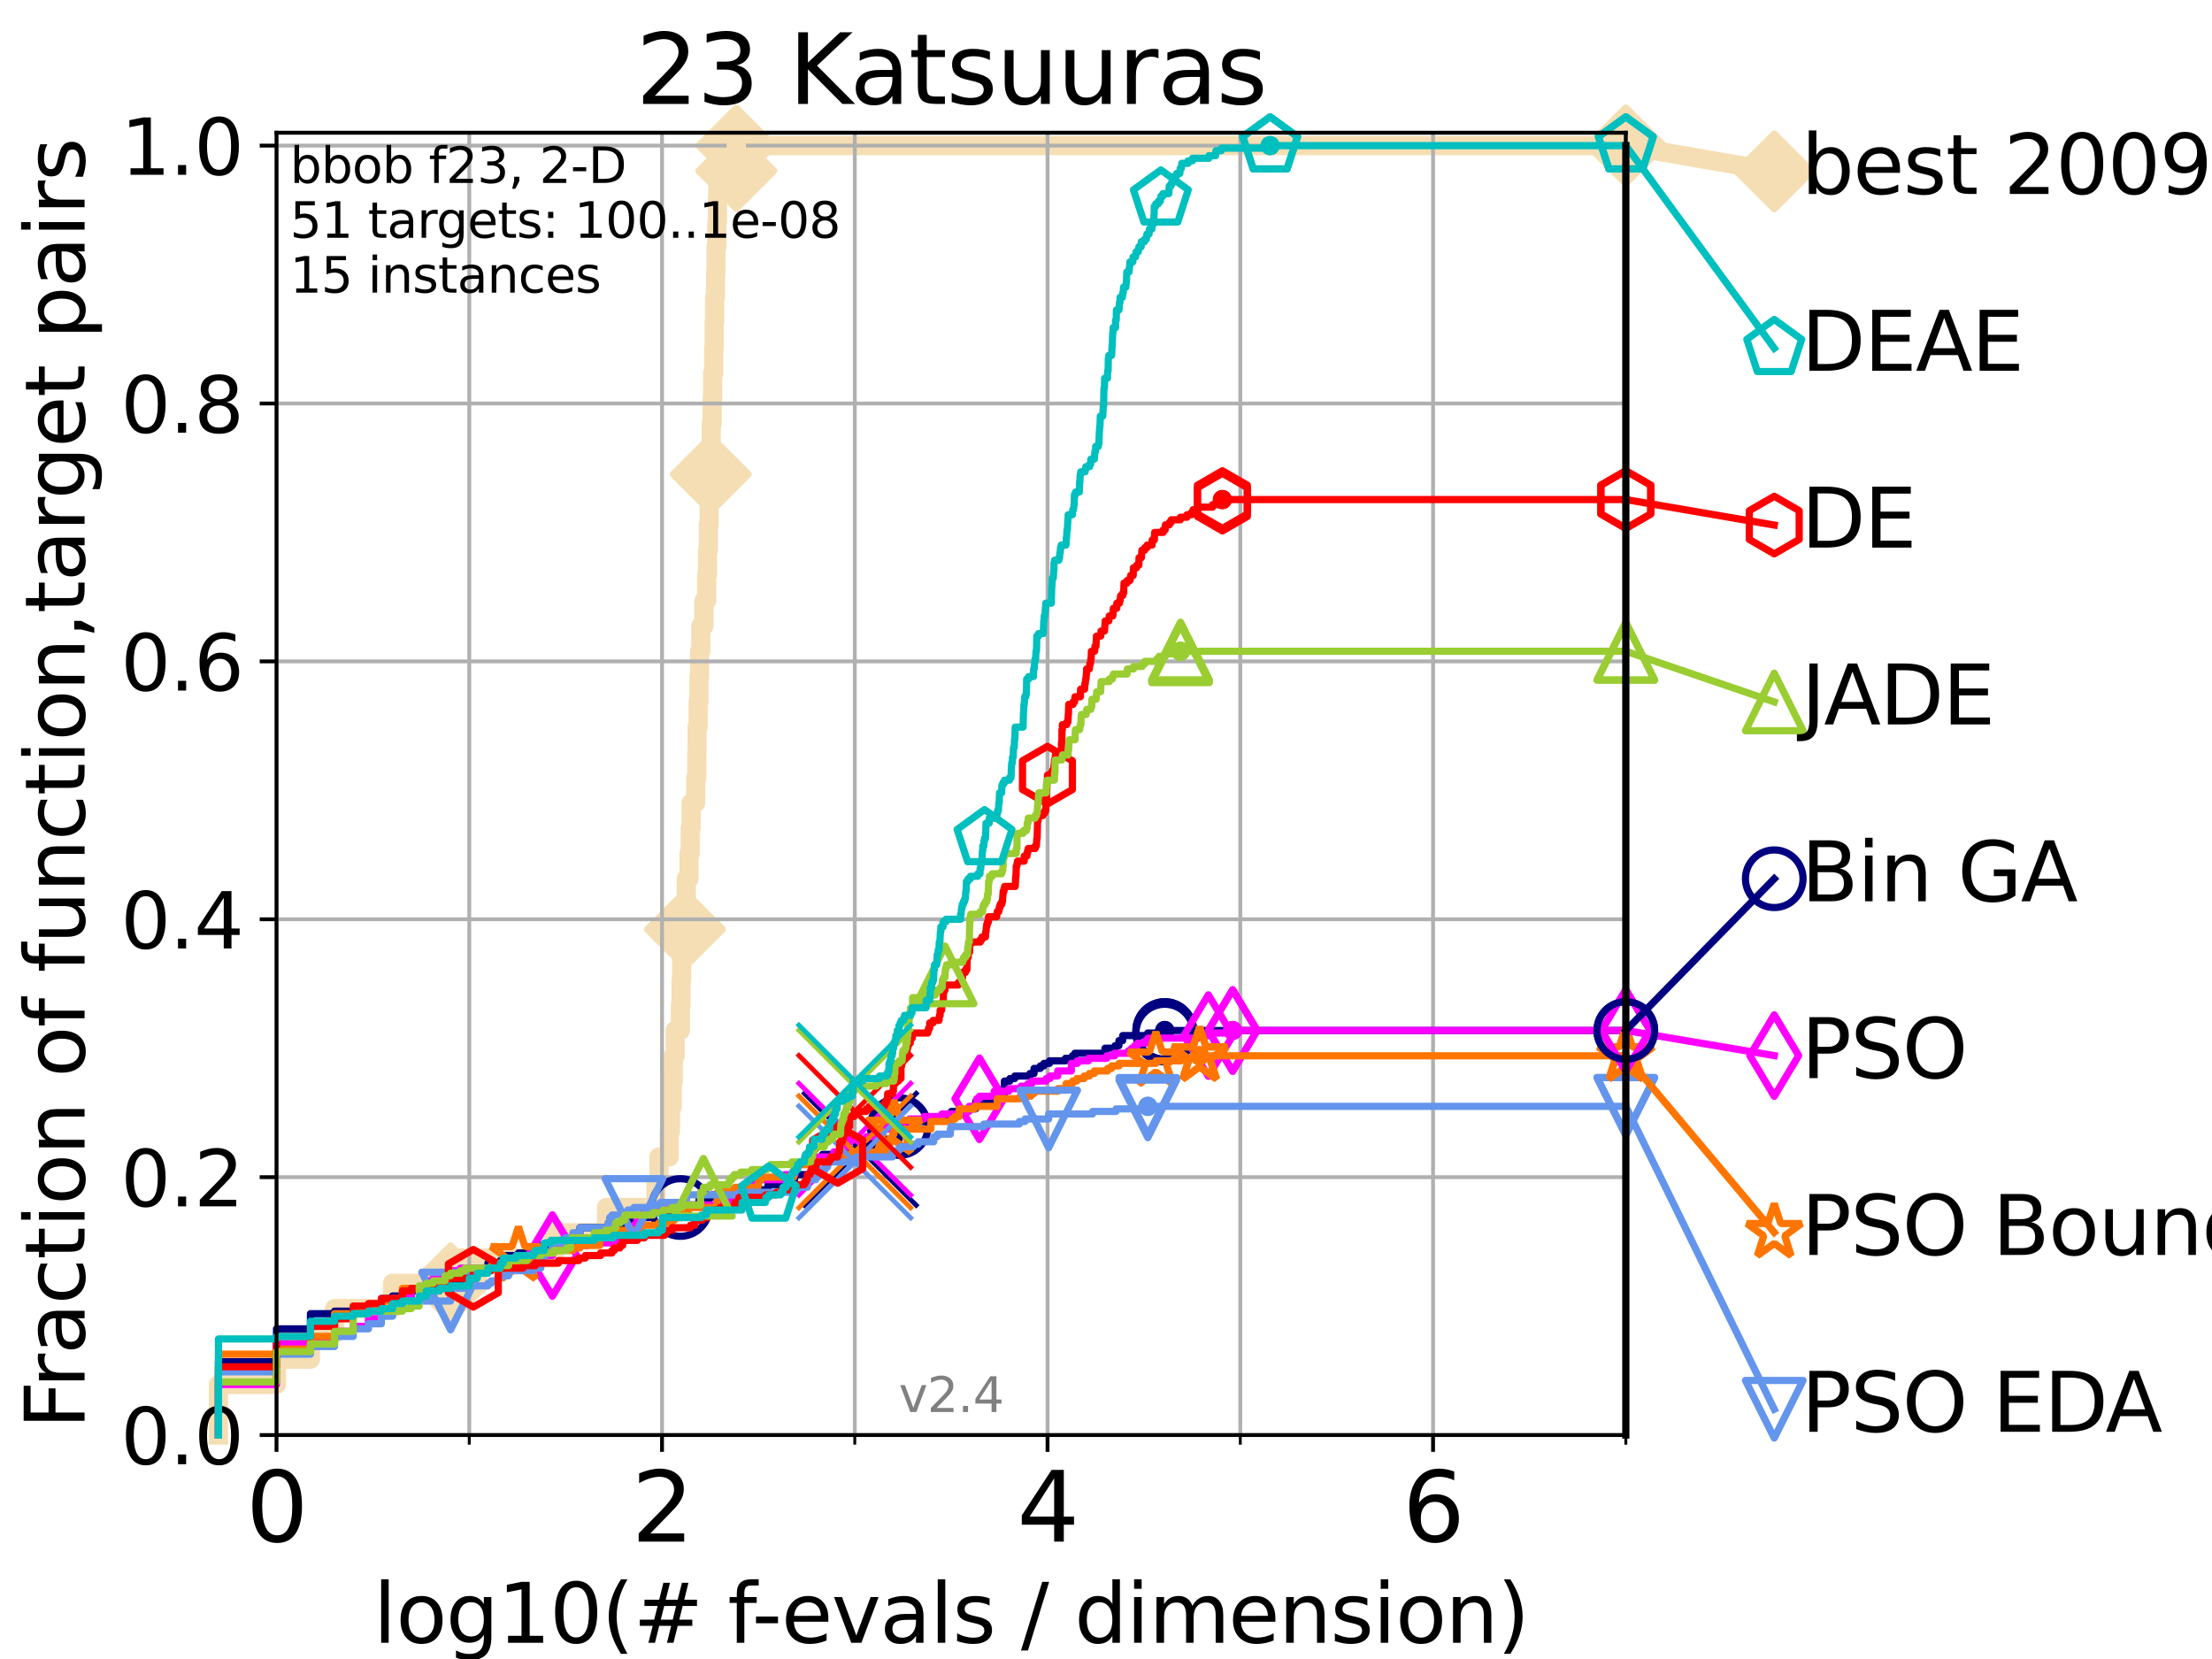 <?xml version="1.0" encoding="utf-8" standalone="no"?>
<!DOCTYPE svg PUBLIC "-//W3C//DTD SVG 1.1//EN"
  "http://www.w3.org/Graphics/SVG/1.1/DTD/svg11.dtd">
<svg height="345.6pt" version="1.1" viewBox="0 0 460.8 345.6" width="460.8pt" xmlns="http://www.w3.org/2000/svg" xmlns:xlink="http://www.w3.org/1999/xlink">
 <defs>
  <style type="text/css">*{stroke-linecap:butt;stroke-linejoin:round;}</style>
 </defs>
 <g id="figure_1">
  <g id="patch_1">
   <path d="M 0 345.6 
L 460.8 345.6 
L 460.8 0 
L 0 0 
z
" style="fill:#ffffff;"/>
  </g>
  <g id="axes_1">
   <g id="patch_2">
    <path d="M 57.6 298.944 
L 338.688 298.944 
L 338.688 27.648 
L 57.6 27.648 
z
" style="fill:#ffffff;"/>
   </g>
   <g id="line2d_1">
    <path d="M 45.512 298.944 
L 45.512 288.41 
L 57.6 288.41 
L 57.6 283.143 
L 64.671 283.143 
L 64.671 277.877 
L 69.688 277.877 
L 69.688 272.61 
L 81.776 272.61 
L 81.776 267.343 
L 93.864 267.343 
L 93.864 262.076 
L 115.397 262.076 
L 115.397 256.809 
L 126.338 256.809 
L 126.338 251.542 
L 136.645 251.542 
L 136.645 246.275 
L 137.29 246.275 
L 137.29 241.009 
L 139.414 241.009 
L 139.414 235.742 
L 139.652 235.742 
L 139.652 230.475 
L 140.042 230.475 
L 140.042 225.208 
L 140.272 225.208 
L 140.272 219.941 
L 140.649 219.941 
L 140.649 214.674 
L 141.732 214.674 
L 141.732 209.407 
L 141.872 209.407 
L 141.872 204.141 
L 142.01 204.141 
L 142.01 198.874 
L 142.352 198.874 
L 142.352 193.607 
L 142.686 193.607 
L 142.686 188.34 
L 142.95 188.34 
L 142.95 183.073 
L 143.528 183.073 
L 143.528 177.806 
L 143.779 177.806 
L 143.779 172.539 
L 143.965 172.539 
L 143.965 167.272 
L 144.924 167.272 
L 144.924 162.006 
L 145.155 162.006 
L 145.155 156.739 
L 145.213 156.739 
L 145.213 151.472 
L 145.441 151.472 
L 145.441 146.205 
L 145.61 146.205 
L 145.61 140.938 
L 145.722 140.938 
L 145.722 135.671 
L 145.998 135.671 
L 145.998 130.404 
L 146.644 130.404 
L 146.644 125.138 
L 147.216 125.138 
L 147.216 119.871 
L 147.369 119.871 
L 147.369 114.604 
L 147.57 114.604 
L 147.57 109.337 
L 147.72 109.337 
L 147.72 104.07 
L 147.918 104.07 
L 147.918 98.803 
L 148.064 98.803 
L 148.064 93.536 
L 148.161 93.536 
L 148.161 88.27 
L 148.354 88.27 
L 148.354 83.003 
L 148.45 83.003 
L 148.45 77.736 
L 148.686 77.736 
L 148.686 72.469 
L 148.78 72.469 
L 148.78 67.202 
L 148.873 67.202 
L 148.873 61.935 
L 149.058 61.935 
L 149.058 56.668 
L 149.15 56.668 
L 149.15 51.402 
L 149.332 51.402 
L 149.332 46.135 
L 149.468 46.135 
L 149.468 40.868 
L 149.557 40.868 
L 149.557 35.601 
L 153.395 35.601 
L 153.395 30.334 
L 338.688 30.334 
" style="fill:none;stroke:#f5deb3;stroke-linecap:square;stroke-width:4;"/>
   </g>
   <g id="line2d_2">
    <defs>
     <path d="M 0 7.778 
L 7.778 0 
L 0 -7.778 
L -7.778 0 
z
" id="m6c391a9133" style="stroke:#f5deb3;stroke-linejoin:miter;stroke-width:1.5;"/>
    </defs>
    <g>
     <use style="fill:#f5deb3;stroke:#f5deb3;stroke-linejoin:miter;stroke-width:1.5;" x="93.864" xlink:href="#m6c391a9133" y="267.343"/>
     <use style="fill:#f5deb3;stroke:#f5deb3;stroke-linejoin:miter;stroke-width:1.5;" x="142.686" xlink:href="#m6c391a9133" y="193.607"/>
     <use style="fill:#f5deb3;stroke:#f5deb3;stroke-linejoin:miter;stroke-width:1.5;" x="148.064" xlink:href="#m6c391a9133" y="98.803"/>
     <use style="fill:#f5deb3;stroke:#f5deb3;stroke-linejoin:miter;stroke-width:1.5;" x="153.395" xlink:href="#m6c391a9133" y="35.601"/>
     <use style="fill:#f5deb3;stroke:#f5deb3;stroke-linejoin:miter;stroke-width:1.5;" x="153.395" xlink:href="#m6c391a9133" y="30.334"/>
     <use style="fill:#f5deb3;stroke:#f5deb3;stroke-linejoin:miter;stroke-width:1.5;" x="338.688" xlink:href="#m6c391a9133" y="30.334"/>
    </g>
   </g>
   <g id="line2d_3">
    <path style="fill:none;stroke:#f5deb3;stroke-linecap:square;stroke-width:4;"/>
    <g/>
   </g>
   <g id="line2d_4">
    <path d="M 338.688 30.334 
L 369.608 35.706 
" style="fill:none;stroke:#f5deb3;stroke-linecap:square;stroke-width:4;"/>
    <g>
     <use style="fill:#f5deb3;stroke:#f5deb3;stroke-linejoin:miter;stroke-width:1.5;" x="338.688" xlink:href="#m6c391a9133" y="30.334"/>
     <use style="fill:#f5deb3;stroke:#f5deb3;stroke-linejoin:miter;stroke-width:1.5;" x="369.608" xlink:href="#m6c391a9133" y="35.706"/>
    </g>
   </g>
   <g id="matplotlib.axis_1">
    <g id="xtick_1">
     <g id="line2d_5">
      <path clip-path="url(#pf3f0a6bfec)" d="M 57.6 298.944 
L 57.6 27.648 
" style="fill:none;stroke:#b0b0b0;stroke-linecap:square;stroke-width:0.8;"/>
     </g>
     <g id="line2d_6">
      <defs>
       <path d="M 0 0 
L 0 3.5 
" id="m98d0700108" style="stroke:#000000;stroke-width:0.8;"/>
      </defs>
      <g>
       <use style="stroke:#000000;stroke-width:0.8;" x="57.6" xlink:href="#m98d0700108" y="298.944"/>
      </g>
     </g>
     <g id="text_1">
      <!-- 0 -->
      <g transform="translate(51.237 321.141)scale(0.2 -0.2)">
       <defs>
        <path d="M 2034 4250 
Q 1547 4250 1301 3770 
Q 1056 3291 1056 2328 
Q 1056 1369 1301 889 
Q 1547 409 2034 409 
Q 2525 409 2770 889 
Q 3016 1369 3016 2328 
Q 3016 3291 2770 3770 
Q 2525 4250 2034 4250 
z
M 2034 4750 
Q 2819 4750 3233 4129 
Q 3647 3509 3647 2328 
Q 3647 1150 3233 529 
Q 2819 -91 2034 -91 
Q 1250 -91 836 529 
Q 422 1150 422 2328 
Q 422 3509 836 4129 
Q 1250 4750 2034 4750 
z
" id="DejaVuSans-30" transform="scale(0.016)"/>
       </defs>
       <use xlink:href="#DejaVuSans-30"/>
      </g>
     </g>
    </g>
    <g id="xtick_2">
     <g id="line2d_7">
      <path clip-path="url(#pf3f0a6bfec)" d="M 137.911 298.944 
L 137.911 27.648 
" style="fill:none;stroke:#b0b0b0;stroke-linecap:square;stroke-width:0.8;"/>
     </g>
     <g id="line2d_8">
      <g>
       <use style="stroke:#000000;stroke-width:0.8;" x="137.911" xlink:href="#m98d0700108" y="298.944"/>
      </g>
     </g>
     <g id="text_2">
      <!-- 2 -->
      <g transform="translate(131.548 321.141)scale(0.2 -0.2)">
       <defs>
        <path d="M 1228 531 
L 3431 531 
L 3431 0 
L 469 0 
L 469 531 
Q 828 903 1448 1529 
Q 2069 2156 2228 2338 
Q 2531 2678 2651 2914 
Q 2772 3150 2772 3378 
Q 2772 3750 2511 3984 
Q 2250 4219 1831 4219 
Q 1534 4219 1204 4116 
Q 875 4013 500 3803 
L 500 4441 
Q 881 4594 1212 4672 
Q 1544 4750 1819 4750 
Q 2544 4750 2975 4387 
Q 3406 4025 3406 3419 
Q 3406 3131 3298 2873 
Q 3191 2616 2906 2266 
Q 2828 2175 2409 1742 
Q 1991 1309 1228 531 
z
" id="DejaVuSans-32" transform="scale(0.016)"/>
       </defs>
       <use xlink:href="#DejaVuSans-32"/>
      </g>
     </g>
    </g>
    <g id="xtick_3">
     <g id="line2d_9">
      <path clip-path="url(#pf3f0a6bfec)" d="M 218.222 298.944 
L 218.222 27.648 
" style="fill:none;stroke:#b0b0b0;stroke-linecap:square;stroke-width:0.8;"/>
     </g>
     <g id="line2d_10">
      <g>
       <use style="stroke:#000000;stroke-width:0.8;" x="218.222" xlink:href="#m98d0700108" y="298.944"/>
      </g>
     </g>
     <g id="text_3">
      <!-- 4 -->
      <g transform="translate(211.859 321.141)scale(0.2 -0.2)">
       <defs>
        <path d="M 2419 4116 
L 825 1625 
L 2419 1625 
L 2419 4116 
z
M 2253 4666 
L 3047 4666 
L 3047 1625 
L 3713 1625 
L 3713 1100 
L 3047 1100 
L 3047 0 
L 2419 0 
L 2419 1100 
L 313 1100 
L 313 1709 
L 2253 4666 
z
" id="DejaVuSans-34" transform="scale(0.016)"/>
       </defs>
       <use xlink:href="#DejaVuSans-34"/>
      </g>
     </g>
    </g>
    <g id="xtick_4">
     <g id="line2d_11">
      <path clip-path="url(#pf3f0a6bfec)" d="M 298.533 298.944 
L 298.533 27.648 
" style="fill:none;stroke:#b0b0b0;stroke-linecap:square;stroke-width:0.8;"/>
     </g>
     <g id="line2d_12">
      <g>
       <use style="stroke:#000000;stroke-width:0.8;" x="298.533" xlink:href="#m98d0700108" y="298.944"/>
      </g>
     </g>
     <g id="text_4">
      <!-- 6 -->
      <g transform="translate(292.17 321.141)scale(0.2 -0.2)">
       <defs>
        <path d="M 2113 2584 
Q 1688 2584 1439 2293 
Q 1191 2003 1191 1497 
Q 1191 994 1439 701 
Q 1688 409 2113 409 
Q 2538 409 2786 701 
Q 3034 994 3034 1497 
Q 3034 2003 2786 2293 
Q 2538 2584 2113 2584 
z
M 3366 4563 
L 3366 3988 
Q 3128 4100 2886 4159 
Q 2644 4219 2406 4219 
Q 1781 4219 1451 3797 
Q 1122 3375 1075 2522 
Q 1259 2794 1537 2939 
Q 1816 3084 2150 3084 
Q 2853 3084 3261 2657 
Q 3669 2231 3669 1497 
Q 3669 778 3244 343 
Q 2819 -91 2113 -91 
Q 1303 -91 875 529 
Q 447 1150 447 2328 
Q 447 3434 972 4092 
Q 1497 4750 2381 4750 
Q 2619 4750 2861 4703 
Q 3103 4656 3366 4563 
z
" id="DejaVuSans-36" transform="scale(0.016)"/>
       </defs>
       <use xlink:href="#DejaVuSans-36"/>
      </g>
     </g>
    </g>
    <g id="xtick_5">
     <g id="line2d_13">
      <path clip-path="url(#pf3f0a6bfec)" d="M 97.755 298.944 
L 97.755 27.648 
" style="fill:none;stroke:#b0b0b0;stroke-linecap:square;stroke-width:0.8;"/>
     </g>
     <g id="line2d_14">
      <defs>
       <path d="M 0 0 
L 0 2 
" id="meaed6e30b1" style="stroke:#000000;stroke-width:0.6;"/>
      </defs>
      <g>
       <use style="stroke:#000000;stroke-width:0.6;" x="97.755" xlink:href="#meaed6e30b1" y="298.944"/>
      </g>
     </g>
    </g>
    <g id="xtick_6">
     <g id="line2d_15">
      <path clip-path="url(#pf3f0a6bfec)" d="M 178.066 298.944 
L 178.066 27.648 
" style="fill:none;stroke:#b0b0b0;stroke-linecap:square;stroke-width:0.8;"/>
     </g>
     <g id="line2d_16">
      <g>
       <use style="stroke:#000000;stroke-width:0.6;" x="178.066" xlink:href="#meaed6e30b1" y="298.944"/>
      </g>
     </g>
    </g>
    <g id="xtick_7">
     <g id="line2d_17">
      <path clip-path="url(#pf3f0a6bfec)" d="M 258.377 298.944 
L 258.377 27.648 
" style="fill:none;stroke:#b0b0b0;stroke-linecap:square;stroke-width:0.8;"/>
     </g>
     <g id="line2d_18">
      <g>
       <use style="stroke:#000000;stroke-width:0.6;" x="258.377" xlink:href="#meaed6e30b1" y="298.944"/>
      </g>
     </g>
    </g>
    <g id="xtick_8">
     <g id="line2d_19">
      <path clip-path="url(#pf3f0a6bfec)" d="M 338.688 298.944 
L 338.688 27.648 
" style="fill:none;stroke:#b0b0b0;stroke-linecap:square;stroke-width:0.8;"/>
     </g>
     <g id="line2d_20">
      <g>
       <use style="stroke:#000000;stroke-width:0.6;" x="338.688" xlink:href="#meaed6e30b1" y="298.944"/>
      </g>
     </g>
    </g>
    <g id="text_5">
     <!-- log10(# f-evals / dimension) -->
     <g transform="translate(77.764 342.218)scale(0.17 -0.17)">
      <defs>
       <path d="M 603 4863 
L 1178 4863 
L 1178 0 
L 603 0 
L 603 4863 
z
" id="DejaVuSans-6c" transform="scale(0.016)"/>
       <path d="M 1959 3097 
Q 1497 3097 1228 2736 
Q 959 2375 959 1747 
Q 959 1119 1226 758 
Q 1494 397 1959 397 
Q 2419 397 2687 759 
Q 2956 1122 2956 1747 
Q 2956 2369 2687 2733 
Q 2419 3097 1959 3097 
z
M 1959 3584 
Q 2709 3584 3137 3096 
Q 3566 2609 3566 1747 
Q 3566 888 3137 398 
Q 2709 -91 1959 -91 
Q 1206 -91 779 398 
Q 353 888 353 1747 
Q 353 2609 779 3096 
Q 1206 3584 1959 3584 
z
" id="DejaVuSans-6f" transform="scale(0.016)"/>
       <path d="M 2906 1791 
Q 2906 2416 2648 2759 
Q 2391 3103 1925 3103 
Q 1463 3103 1205 2759 
Q 947 2416 947 1791 
Q 947 1169 1205 825 
Q 1463 481 1925 481 
Q 2391 481 2648 825 
Q 2906 1169 2906 1791 
z
M 3481 434 
Q 3481 -459 3084 -895 
Q 2688 -1331 1869 -1331 
Q 1566 -1331 1297 -1286 
Q 1028 -1241 775 -1147 
L 775 -588 
Q 1028 -725 1275 -790 
Q 1522 -856 1778 -856 
Q 2344 -856 2625 -561 
Q 2906 -266 2906 331 
L 2906 616 
Q 2728 306 2450 153 
Q 2172 0 1784 0 
Q 1141 0 747 490 
Q 353 981 353 1791 
Q 353 2603 747 3093 
Q 1141 3584 1784 3584 
Q 2172 3584 2450 3431 
Q 2728 3278 2906 2969 
L 2906 3500 
L 3481 3500 
L 3481 434 
z
" id="DejaVuSans-67" transform="scale(0.016)"/>
       <path d="M 794 531 
L 1825 531 
L 1825 4091 
L 703 3866 
L 703 4441 
L 1819 4666 
L 2450 4666 
L 2450 531 
L 3481 531 
L 3481 0 
L 794 0 
L 794 531 
z
" id="DejaVuSans-31" transform="scale(0.016)"/>
       <path d="M 1984 4856 
Q 1566 4138 1362 3434 
Q 1159 2731 1159 2009 
Q 1159 1288 1364 580 
Q 1569 -128 1984 -844 
L 1484 -844 
Q 1016 -109 783 600 
Q 550 1309 550 2009 
Q 550 2706 781 3412 
Q 1013 4119 1484 4856 
L 1984 4856 
z
" id="DejaVuSans-28" transform="scale(0.016)"/>
       <path d="M 3272 2816 
L 2363 2816 
L 2100 1772 
L 3016 1772 
L 3272 2816 
z
M 2803 4594 
L 2478 3297 
L 3391 3297 
L 3719 4594 
L 4219 4594 
L 3897 3297 
L 4872 3297 
L 4872 2816 
L 3775 2816 
L 3519 1772 
L 4513 1772 
L 4513 1294 
L 3397 1294 
L 3072 0 
L 2572 0 
L 2894 1294 
L 1978 1294 
L 1656 0 
L 1153 0 
L 1478 1294 
L 494 1294 
L 494 1772 
L 1594 1772 
L 1856 2816 
L 850 2816 
L 850 3297 
L 1978 3297 
L 2297 4594 
L 2803 4594 
z
" id="DejaVuSans-23" transform="scale(0.016)"/>
       <path id="DejaVuSans-20" transform="scale(0.016)"/>
       <path d="M 2375 4863 
L 2375 4384 
L 1825 4384 
Q 1516 4384 1395 4259 
Q 1275 4134 1275 3809 
L 1275 3500 
L 2222 3500 
L 2222 3053 
L 1275 3053 
L 1275 0 
L 697 0 
L 697 3053 
L 147 3053 
L 147 3500 
L 697 3500 
L 697 3744 
Q 697 4328 969 4595 
Q 1241 4863 1831 4863 
L 2375 4863 
z
" id="DejaVuSans-66" transform="scale(0.016)"/>
       <path d="M 313 2009 
L 1997 2009 
L 1997 1497 
L 313 1497 
L 313 2009 
z
" id="DejaVuSans-2d" transform="scale(0.016)"/>
       <path d="M 3597 1894 
L 3597 1613 
L 953 1613 
Q 991 1019 1311 708 
Q 1631 397 2203 397 
Q 2534 397 2845 478 
Q 3156 559 3463 722 
L 3463 178 
Q 3153 47 2828 -22 
Q 2503 -91 2169 -91 
Q 1331 -91 842 396 
Q 353 884 353 1716 
Q 353 2575 817 3079 
Q 1281 3584 2069 3584 
Q 2775 3584 3186 3129 
Q 3597 2675 3597 1894 
z
M 3022 2063 
Q 3016 2534 2758 2815 
Q 2500 3097 2075 3097 
Q 1594 3097 1305 2825 
Q 1016 2553 972 2059 
L 3022 2063 
z
" id="DejaVuSans-65" transform="scale(0.016)"/>
       <path d="M 191 3500 
L 800 3500 
L 1894 563 
L 2988 3500 
L 3597 3500 
L 2284 0 
L 1503 0 
L 191 3500 
z
" id="DejaVuSans-76" transform="scale(0.016)"/>
       <path d="M 2194 1759 
Q 1497 1759 1228 1600 
Q 959 1441 959 1056 
Q 959 750 1161 570 
Q 1363 391 1709 391 
Q 2188 391 2477 730 
Q 2766 1069 2766 1631 
L 2766 1759 
L 2194 1759 
z
M 3341 1997 
L 3341 0 
L 2766 0 
L 2766 531 
Q 2569 213 2275 61 
Q 1981 -91 1556 -91 
Q 1019 -91 701 211 
Q 384 513 384 1019 
Q 384 1609 779 1909 
Q 1175 2209 1959 2209 
L 2766 2209 
L 2766 2266 
Q 2766 2663 2505 2880 
Q 2244 3097 1772 3097 
Q 1472 3097 1187 3025 
Q 903 2953 641 2809 
L 641 3341 
Q 956 3463 1253 3523 
Q 1550 3584 1831 3584 
Q 2591 3584 2966 3190 
Q 3341 2797 3341 1997 
z
" id="DejaVuSans-61" transform="scale(0.016)"/>
       <path d="M 2834 3397 
L 2834 2853 
Q 2591 2978 2328 3040 
Q 2066 3103 1784 3103 
Q 1356 3103 1142 2972 
Q 928 2841 928 2578 
Q 928 2378 1081 2264 
Q 1234 2150 1697 2047 
L 1894 2003 
Q 2506 1872 2764 1633 
Q 3022 1394 3022 966 
Q 3022 478 2636 193 
Q 2250 -91 1575 -91 
Q 1294 -91 989 -36 
Q 684 19 347 128 
L 347 722 
Q 666 556 975 473 
Q 1284 391 1588 391 
Q 1994 391 2212 530 
Q 2431 669 2431 922 
Q 2431 1156 2273 1281 
Q 2116 1406 1581 1522 
L 1381 1569 
Q 847 1681 609 1914 
Q 372 2147 372 2553 
Q 372 3047 722 3315 
Q 1072 3584 1716 3584 
Q 2034 3584 2315 3537 
Q 2597 3491 2834 3397 
z
" id="DejaVuSans-73" transform="scale(0.016)"/>
       <path d="M 1625 4666 
L 2156 4666 
L 531 -594 
L 0 -594 
L 1625 4666 
z
" id="DejaVuSans-2f" transform="scale(0.016)"/>
       <path d="M 2906 2969 
L 2906 4863 
L 3481 4863 
L 3481 0 
L 2906 0 
L 2906 525 
Q 2725 213 2448 61 
Q 2172 -91 1784 -91 
Q 1150 -91 751 415 
Q 353 922 353 1747 
Q 353 2572 751 3078 
Q 1150 3584 1784 3584 
Q 2172 3584 2448 3432 
Q 2725 3281 2906 2969 
z
M 947 1747 
Q 947 1113 1208 752 
Q 1469 391 1925 391 
Q 2381 391 2643 752 
Q 2906 1113 2906 1747 
Q 2906 2381 2643 2742 
Q 2381 3103 1925 3103 
Q 1469 3103 1208 2742 
Q 947 2381 947 1747 
z
" id="DejaVuSans-64" transform="scale(0.016)"/>
       <path d="M 603 3500 
L 1178 3500 
L 1178 0 
L 603 0 
L 603 3500 
z
M 603 4863 
L 1178 4863 
L 1178 4134 
L 603 4134 
L 603 4863 
z
" id="DejaVuSans-69" transform="scale(0.016)"/>
       <path d="M 3328 2828 
Q 3544 3216 3844 3400 
Q 4144 3584 4550 3584 
Q 5097 3584 5394 3201 
Q 5691 2819 5691 2113 
L 5691 0 
L 5113 0 
L 5113 2094 
Q 5113 2597 4934 2840 
Q 4756 3084 4391 3084 
Q 3944 3084 3684 2787 
Q 3425 2491 3425 1978 
L 3425 0 
L 2847 0 
L 2847 2094 
Q 2847 2600 2669 2842 
Q 2491 3084 2119 3084 
Q 1678 3084 1418 2786 
Q 1159 2488 1159 1978 
L 1159 0 
L 581 0 
L 581 3500 
L 1159 3500 
L 1159 2956 
Q 1356 3278 1631 3431 
Q 1906 3584 2284 3584 
Q 2666 3584 2933 3390 
Q 3200 3197 3328 2828 
z
" id="DejaVuSans-6d" transform="scale(0.016)"/>
       <path d="M 3513 2113 
L 3513 0 
L 2938 0 
L 2938 2094 
Q 2938 2591 2744 2837 
Q 2550 3084 2163 3084 
Q 1697 3084 1428 2787 
Q 1159 2491 1159 1978 
L 1159 0 
L 581 0 
L 581 3500 
L 1159 3500 
L 1159 2956 
Q 1366 3272 1645 3428 
Q 1925 3584 2291 3584 
Q 2894 3584 3203 3211 
Q 3513 2838 3513 2113 
z
" id="DejaVuSans-6e" transform="scale(0.016)"/>
       <path d="M 513 4856 
L 1013 4856 
Q 1481 4119 1714 3412 
Q 1947 2706 1947 2009 
Q 1947 1309 1714 600 
Q 1481 -109 1013 -844 
L 513 -844 
Q 928 -128 1133 580 
Q 1338 1288 1338 2009 
Q 1338 2731 1133 3434 
Q 928 4138 513 4856 
z
" id="DejaVuSans-29" transform="scale(0.016)"/>
      </defs>
      <use xlink:href="#DejaVuSans-6c"/>
      <use x="27.783" xlink:href="#DejaVuSans-6f"/>
      <use x="88.965" xlink:href="#DejaVuSans-67"/>
      <use x="152.441" xlink:href="#DejaVuSans-31"/>
      <use x="216.064" xlink:href="#DejaVuSans-30"/>
      <use x="279.688" xlink:href="#DejaVuSans-28"/>
      <use x="318.701" xlink:href="#DejaVuSans-23"/>
      <use x="402.49" xlink:href="#DejaVuSans-20"/>
      <use x="434.277" xlink:href="#DejaVuSans-66"/>
      <use x="463.982" xlink:href="#DejaVuSans-2d"/>
      <use x="500.066" xlink:href="#DejaVuSans-65"/>
      <use x="561.59" xlink:href="#DejaVuSans-76"/>
      <use x="620.77" xlink:href="#DejaVuSans-61"/>
      <use x="682.049" xlink:href="#DejaVuSans-6c"/>
      <use x="709.832" xlink:href="#DejaVuSans-73"/>
      <use x="761.932" xlink:href="#DejaVuSans-20"/>
      <use x="793.719" xlink:href="#DejaVuSans-2f"/>
      <use x="827.41" xlink:href="#DejaVuSans-20"/>
      <use x="859.197" xlink:href="#DejaVuSans-64"/>
      <use x="922.674" xlink:href="#DejaVuSans-69"/>
      <use x="950.457" xlink:href="#DejaVuSans-6d"/>
      <use x="1047.869" xlink:href="#DejaVuSans-65"/>
      <use x="1109.393" xlink:href="#DejaVuSans-6e"/>
      <use x="1172.771" xlink:href="#DejaVuSans-73"/>
      <use x="1224.871" xlink:href="#DejaVuSans-69"/>
      <use x="1252.654" xlink:href="#DejaVuSans-6f"/>
      <use x="1313.836" xlink:href="#DejaVuSans-6e"/>
      <use x="1377.215" xlink:href="#DejaVuSans-29"/>
     </g>
    </g>
   </g>
   <g id="matplotlib.axis_2">
    <g id="ytick_1">
     <g id="line2d_21">
      <path clip-path="url(#pf3f0a6bfec)" d="M 57.6 298.944 
L 338.688 298.944 
" style="fill:none;stroke:#b0b0b0;stroke-linecap:square;stroke-width:0.8;"/>
     </g>
     <g id="line2d_22">
      <defs>
       <path d="M 0 0 
L -3.5 0 
" id="m9a586effd3" style="stroke:#000000;stroke-width:0.8;"/>
      </defs>
      <g>
       <use style="stroke:#000000;stroke-width:0.8;" x="57.6" xlink:href="#m9a586effd3" y="298.944"/>
      </g>
     </g>
     <g id="text_6">
      <!-- 0.0 -->
      <g transform="translate(25.155 305.023)scale(0.16 -0.16)">
       <defs>
        <path d="M 684 794 
L 1344 794 
L 1344 0 
L 684 0 
L 684 794 
z
" id="DejaVuSans-2e" transform="scale(0.016)"/>
       </defs>
       <use xlink:href="#DejaVuSans-30"/>
       <use x="63.623" xlink:href="#DejaVuSans-2e"/>
       <use x="95.41" xlink:href="#DejaVuSans-30"/>
      </g>
     </g>
    </g>
    <g id="ytick_2">
     <g id="line2d_23">
      <path clip-path="url(#pf3f0a6bfec)" d="M 57.6 245.222 
L 338.688 245.222 
" style="fill:none;stroke:#b0b0b0;stroke-linecap:square;stroke-width:0.8;"/>
     </g>
     <g id="line2d_24">
      <g>
       <use style="stroke:#000000;stroke-width:0.8;" x="57.6" xlink:href="#m9a586effd3" y="245.222"/>
      </g>
     </g>
     <g id="text_7">
      <!-- 0.2 -->
      <g transform="translate(25.155 251.301)scale(0.16 -0.16)">
       <use xlink:href="#DejaVuSans-30"/>
       <use x="63.623" xlink:href="#DejaVuSans-2e"/>
       <use x="95.41" xlink:href="#DejaVuSans-32"/>
      </g>
     </g>
    </g>
    <g id="ytick_3">
     <g id="line2d_25">
      <path clip-path="url(#pf3f0a6bfec)" d="M 57.6 191.5 
L 338.688 191.5 
" style="fill:none;stroke:#b0b0b0;stroke-linecap:square;stroke-width:0.8;"/>
     </g>
     <g id="line2d_26">
      <g>
       <use style="stroke:#000000;stroke-width:0.8;" x="57.6" xlink:href="#m9a586effd3" y="191.5"/>
      </g>
     </g>
     <g id="text_8">
      <!-- 0.4 -->
      <g transform="translate(25.155 197.579)scale(0.16 -0.16)">
       <use xlink:href="#DejaVuSans-30"/>
       <use x="63.623" xlink:href="#DejaVuSans-2e"/>
       <use x="95.41" xlink:href="#DejaVuSans-34"/>
      </g>
     </g>
    </g>
    <g id="ytick_4">
     <g id="line2d_27">
      <path clip-path="url(#pf3f0a6bfec)" d="M 57.6 137.778 
L 338.688 137.778 
" style="fill:none;stroke:#b0b0b0;stroke-linecap:square;stroke-width:0.8;"/>
     </g>
     <g id="line2d_28">
      <g>
       <use style="stroke:#000000;stroke-width:0.8;" x="57.6" xlink:href="#m9a586effd3" y="137.778"/>
      </g>
     </g>
     <g id="text_9">
      <!-- 0.6 -->
      <g transform="translate(25.155 143.857)scale(0.16 -0.16)">
       <use xlink:href="#DejaVuSans-30"/>
       <use x="63.623" xlink:href="#DejaVuSans-2e"/>
       <use x="95.41" xlink:href="#DejaVuSans-36"/>
      </g>
     </g>
    </g>
    <g id="ytick_5">
     <g id="line2d_29">
      <path clip-path="url(#pf3f0a6bfec)" d="M 57.6 84.056 
L 338.688 84.056 
" style="fill:none;stroke:#b0b0b0;stroke-linecap:square;stroke-width:0.8;"/>
     </g>
     <g id="line2d_30">
      <g>
       <use style="stroke:#000000;stroke-width:0.8;" x="57.6" xlink:href="#m9a586effd3" y="84.056"/>
      </g>
     </g>
     <g id="text_10">
      <!-- 0.8 -->
      <g transform="translate(25.155 90.135)scale(0.16 -0.16)">
       <defs>
        <path d="M 2034 2216 
Q 1584 2216 1326 1975 
Q 1069 1734 1069 1313 
Q 1069 891 1326 650 
Q 1584 409 2034 409 
Q 2484 409 2743 651 
Q 3003 894 3003 1313 
Q 3003 1734 2745 1975 
Q 2488 2216 2034 2216 
z
M 1403 2484 
Q 997 2584 770 2862 
Q 544 3141 544 3541 
Q 544 4100 942 4425 
Q 1341 4750 2034 4750 
Q 2731 4750 3128 4425 
Q 3525 4100 3525 3541 
Q 3525 3141 3298 2862 
Q 3072 2584 2669 2484 
Q 3125 2378 3379 2068 
Q 3634 1759 3634 1313 
Q 3634 634 3220 271 
Q 2806 -91 2034 -91 
Q 1263 -91 848 271 
Q 434 634 434 1313 
Q 434 1759 690 2068 
Q 947 2378 1403 2484 
z
M 1172 3481 
Q 1172 3119 1398 2916 
Q 1625 2713 2034 2713 
Q 2441 2713 2670 2916 
Q 2900 3119 2900 3481 
Q 2900 3844 2670 4047 
Q 2441 4250 2034 4250 
Q 1625 4250 1398 4047 
Q 1172 3844 1172 3481 
z
" id="DejaVuSans-38" transform="scale(0.016)"/>
       </defs>
       <use xlink:href="#DejaVuSans-30"/>
       <use x="63.623" xlink:href="#DejaVuSans-2e"/>
       <use x="95.41" xlink:href="#DejaVuSans-38"/>
      </g>
     </g>
    </g>
    <g id="ytick_6">
     <g id="line2d_31">
      <path clip-path="url(#pf3f0a6bfec)" d="M 57.6 30.334 
L 338.688 30.334 
" style="fill:none;stroke:#b0b0b0;stroke-linecap:square;stroke-width:0.8;"/>
     </g>
     <g id="line2d_32">
      <g>
       <use style="stroke:#000000;stroke-width:0.8;" x="57.6" xlink:href="#m9a586effd3" y="30.334"/>
      </g>
     </g>
     <g id="text_11">
      <!-- 1.0 -->
      <g transform="translate(25.155 36.413)scale(0.16 -0.16)">
       <use xlink:href="#DejaVuSans-31"/>
       <use x="63.623" xlink:href="#DejaVuSans-2e"/>
       <use x="95.41" xlink:href="#DejaVuSans-30"/>
      </g>
     </g>
    </g>
    <g id="text_12">
     <!-- Fraction of function,target pairs -->
     <g transform="translate(17.62 297.681)rotate(-90)scale(0.17 -0.17)">
      <defs>
       <path d="M 628 4666 
L 3309 4666 
L 3309 4134 
L 1259 4134 
L 1259 2759 
L 3109 2759 
L 3109 2228 
L 1259 2228 
L 1259 0 
L 628 0 
L 628 4666 
z
" id="DejaVuSans-46" transform="scale(0.016)"/>
       <path d="M 2631 2963 
Q 2534 3019 2420 3045 
Q 2306 3072 2169 3072 
Q 1681 3072 1420 2755 
Q 1159 2438 1159 1844 
L 1159 0 
L 581 0 
L 581 3500 
L 1159 3500 
L 1159 2956 
Q 1341 3275 1631 3429 
Q 1922 3584 2338 3584 
Q 2397 3584 2469 3576 
Q 2541 3569 2628 3553 
L 2631 2963 
z
" id="DejaVuSans-72" transform="scale(0.016)"/>
       <path d="M 3122 3366 
L 3122 2828 
Q 2878 2963 2633 3030 
Q 2388 3097 2138 3097 
Q 1578 3097 1268 2742 
Q 959 2388 959 1747 
Q 959 1106 1268 751 
Q 1578 397 2138 397 
Q 2388 397 2633 464 
Q 2878 531 3122 666 
L 3122 134 
Q 2881 22 2623 -34 
Q 2366 -91 2075 -91 
Q 1284 -91 818 406 
Q 353 903 353 1747 
Q 353 2603 823 3093 
Q 1294 3584 2113 3584 
Q 2378 3584 2631 3529 
Q 2884 3475 3122 3366 
z
" id="DejaVuSans-63" transform="scale(0.016)"/>
       <path d="M 1172 4494 
L 1172 3500 
L 2356 3500 
L 2356 3053 
L 1172 3053 
L 1172 1153 
Q 1172 725 1289 603 
Q 1406 481 1766 481 
L 2356 481 
L 2356 0 
L 1766 0 
Q 1100 0 847 248 
Q 594 497 594 1153 
L 594 3053 
L 172 3053 
L 172 3500 
L 594 3500 
L 594 4494 
L 1172 4494 
z
" id="DejaVuSans-74" transform="scale(0.016)"/>
       <path d="M 544 1381 
L 544 3500 
L 1119 3500 
L 1119 1403 
Q 1119 906 1312 657 
Q 1506 409 1894 409 
Q 2359 409 2629 706 
Q 2900 1003 2900 1516 
L 2900 3500 
L 3475 3500 
L 3475 0 
L 2900 0 
L 2900 538 
Q 2691 219 2414 64 
Q 2138 -91 1772 -91 
Q 1169 -91 856 284 
Q 544 659 544 1381 
z
M 1991 3584 
L 1991 3584 
z
" id="DejaVuSans-75" transform="scale(0.016)"/>
       <path d="M 750 794 
L 1409 794 
L 1409 256 
L 897 -744 
L 494 -744 
L 750 256 
L 750 794 
z
" id="DejaVuSans-2c" transform="scale(0.016)"/>
       <path d="M 1159 525 
L 1159 -1331 
L 581 -1331 
L 581 3500 
L 1159 3500 
L 1159 2969 
Q 1341 3281 1617 3432 
Q 1894 3584 2278 3584 
Q 2916 3584 3314 3078 
Q 3713 2572 3713 1747 
Q 3713 922 3314 415 
Q 2916 -91 2278 -91 
Q 1894 -91 1617 61 
Q 1341 213 1159 525 
z
M 3116 1747 
Q 3116 2381 2855 2742 
Q 2594 3103 2138 3103 
Q 1681 3103 1420 2742 
Q 1159 2381 1159 1747 
Q 1159 1113 1420 752 
Q 1681 391 2138 391 
Q 2594 391 2855 752 
Q 3116 1113 3116 1747 
z
" id="DejaVuSans-70" transform="scale(0.016)"/>
      </defs>
      <use xlink:href="#DejaVuSans-46"/>
      <use x="50.27" xlink:href="#DejaVuSans-72"/>
      <use x="91.383" xlink:href="#DejaVuSans-61"/>
      <use x="152.662" xlink:href="#DejaVuSans-63"/>
      <use x="207.643" xlink:href="#DejaVuSans-74"/>
      <use x="246.852" xlink:href="#DejaVuSans-69"/>
      <use x="274.635" xlink:href="#DejaVuSans-6f"/>
      <use x="335.816" xlink:href="#DejaVuSans-6e"/>
      <use x="399.195" xlink:href="#DejaVuSans-20"/>
      <use x="430.982" xlink:href="#DejaVuSans-6f"/>
      <use x="492.164" xlink:href="#DejaVuSans-66"/>
      <use x="527.369" xlink:href="#DejaVuSans-20"/>
      <use x="559.156" xlink:href="#DejaVuSans-66"/>
      <use x="594.361" xlink:href="#DejaVuSans-75"/>
      <use x="657.74" xlink:href="#DejaVuSans-6e"/>
      <use x="721.119" xlink:href="#DejaVuSans-63"/>
      <use x="776.1" xlink:href="#DejaVuSans-74"/>
      <use x="815.309" xlink:href="#DejaVuSans-69"/>
      <use x="843.092" xlink:href="#DejaVuSans-6f"/>
      <use x="904.273" xlink:href="#DejaVuSans-6e"/>
      <use x="967.652" xlink:href="#DejaVuSans-2c"/>
      <use x="999.439" xlink:href="#DejaVuSans-74"/>
      <use x="1038.648" xlink:href="#DejaVuSans-61"/>
      <use x="1099.928" xlink:href="#DejaVuSans-72"/>
      <use x="1139.291" xlink:href="#DejaVuSans-67"/>
      <use x="1202.768" xlink:href="#DejaVuSans-65"/>
      <use x="1264.291" xlink:href="#DejaVuSans-74"/>
      <use x="1303.5" xlink:href="#DejaVuSans-20"/>
      <use x="1335.287" xlink:href="#DejaVuSans-70"/>
      <use x="1398.764" xlink:href="#DejaVuSans-61"/>
      <use x="1460.043" xlink:href="#DejaVuSans-69"/>
      <use x="1487.826" xlink:href="#DejaVuSans-72"/>
      <use x="1528.939" xlink:href="#DejaVuSans-73"/>
     </g>
    </g>
   </g>
   <g id="line2d_33">
    <defs>
     <path d="M 0 1.5 
C 0.398 1.5 0.779 1.342 1.061 1.061 
C 1.342 0.779 1.5 0.398 1.5 0 
C 1.5 -0.398 1.342 -0.779 1.061 -1.061 
C 0.779 -1.342 0.398 -1.5 0 -1.5 
C -0.398 -1.5 -0.779 -1.342 -1.061 -1.061 
C -1.342 -0.779 -1.5 -0.398 -1.5 0 
C -1.5 0.398 -1.342 0.779 -1.061 1.061 
C -0.779 1.342 -0.398 1.5 0 1.5 
z
" id="m702b4d6f69" style="stroke:#f5deb3;"/>
    </defs>
    <g>
     <use style="fill:#f5deb3;stroke:#f5deb3;" x="153.395" xlink:href="#m702b4d6f69" y="30.334"/>
     <use style="fill:#f5deb3;stroke:#f5deb3;" x="153.395" xlink:href="#m702b4d6f69" y="30.334"/>
    </g>
   </g>
   <g id="line2d_34">
    <defs>
     <path d="M 0 1.5 
C 0.398 1.5 0.779 1.342 1.061 1.061 
C 1.342 0.779 1.5 0.398 1.5 0 
C 1.5 -0.398 1.342 -0.779 1.061 -1.061 
C 0.779 -1.342 0.398 -1.5 0 -1.5 
C -0.398 -1.5 -0.779 -1.342 -1.061 -1.061 
C -1.342 -0.779 -1.5 -0.398 -1.5 0 
C -1.5 0.398 -1.342 0.779 -1.061 1.061 
C -0.779 1.342 -0.398 1.5 0 1.5 
z
" id="m08c077a22f" style="stroke:#000080;"/>
    </defs>
    <g>
     <use style="fill:#000080;stroke:#000080;" x="242.636" xlink:href="#m08c077a22f" y="214.674"/>
     <use style="fill:#000080;stroke:#000080;" x="242.636" xlink:href="#m08c077a22f" y="214.674"/>
    </g>
   </g>
   <g id="line2d_35">
    <path d="M 45.512 298.944 
L 45.512 283.67 
L 57.6 283.67 
L 57.6 276.823 
L 64.671 276.823 
L 64.671 273.663 
L 69.688 273.663 
L 69.688 273.136 
L 79.447 273.136 
L 79.447 270.503 
L 81.776 270.503 
L 81.776 269.976 
L 85.667 269.976 
L 85.667 268.923 
L 91.535 268.923 
L 91.535 268.396 
L 92.738 268.396 
L 92.738 266.816 
L 95.918 266.816 
L 95.918 266.289 
L 96.861 266.289 
L 96.861 265.236 
L 98.606 265.236 
L 98.606 264.709 
L 100.935 264.709 
L 100.935 264.183 
L 101.647 264.183 
L 101.647 263.129 
L 104.235 263.129 
L 104.235 262.603 
L 104.826 262.603 
L 104.826 261.549 
L 108.006 261.549 
L 108.006 261.023 
L 112.281 261.023 
L 112.281 259.443 
L 115.397 259.443 
L 115.397 258.916 
L 116.621 258.916 
L 116.621 258.389 
L 120.094 258.389 
L 120.094 256.809 
L 120.806 256.809 
L 120.806 255.756 
L 127.003 255.756 
L 127.003 255.229 
L 129.574 255.229 
L 129.574 254.702 
L 131.44 254.702 
L 131.44 253.649 
L 135.179 253.649 
L 135.179 252.596 
L 140.119 252.596 
L 140.119 251.542 
L 141.732 251.542 
L 141.732 251.016 
L 145.61 251.016 
L 145.61 249.962 
L 147.419 249.962 
L 147.419 249.436 
L 148.354 249.436 
L 148.354 248.909 
L 155.005 248.909 
L 155.005 248.382 
L 155.2 248.382 
L 155.2 247.855 
L 159.981 247.855 
L 159.981 246.802 
L 163.041 246.802 
L 163.041 246.275 
L 164.18 246.275 
L 164.18 245.749 
L 165.519 245.749 
L 165.519 244.695 
L 169.716 244.695 
L 169.716 244.169 
L 170.009 244.169 
L 170.036 241.535 
L 170.833 241.535 
L 170.833 241.009 
L 171.341 241.009 
L 171.341 240.482 
L 175.638 240.482 
L 175.638 239.955 
L 176.054 239.955 
L 176.054 239.428 
L 179.792 239.428 
L 179.792 238.902 
L 181.958 238.902 
L 181.958 237.848 
L 184.212 237.848 
L 184.212 237.322 
L 187.3 237.322 
L 187.31 234.162 
L 190.241 234.162 
L 190.241 233.635 
L 192.728 233.635 
L 192.728 233.108 
L 197.26 233.108 
L 197.26 232.582 
L 198.192 232.582 
L 198.192 231.528 
L 201.508 231.528 
L 201.508 231.001 
L 203.254 231.001 
L 203.254 229.421 
L 207.173 229.421 
L 207.173 227.841 
L 209.226 227.841 
L 209.229 225.208 
L 210.371 225.208 
L 210.371 224.681 
L 211.4 224.681 
L 211.4 224.155 
L 214.562 224.155 
L 214.562 223.628 
L 215.41 223.628 
L 215.41 222.575 
L 216.72 222.575 
L 216.72 222.048 
L 217.472 222.048 
L 217.472 221.521 
L 218.639 221.521 
L 218.639 220.994 
L 221.944 220.994 
L 221.944 220.468 
L 223.387 220.468 
L 223.387 219.941 
L 223.903 219.941 
L 223.903 219.414 
L 230.182 219.414 
L 230.183 218.361 
L 232.282 218.361 
L 232.282 217.834 
L 233.095 217.834 
L 233.095 216.781 
L 233.871 216.781 
L 233.871 215.728 
L 239.082 215.728 
L 239.082 215.201 
L 242.636 215.201 
L 242.636 214.674 
L 338.688 214.674 
L 338.688 214.674 
" style="fill:none;stroke:#000080;stroke-linecap:square;stroke-width:1.5;"/>
   </g>
   <g id="line2d_36">
    <defs>
     <path d="M 0 6 
C 1.591 6 3.117 5.368 4.243 4.243 
C 5.368 3.117 6 1.591 6 0 
C 6 -1.591 5.368 -3.117 4.243 -4.243 
C 3.117 -5.368 1.591 -6 0 -6 
C -1.591 -6 -3.117 -5.368 -4.243 -4.243 
C -5.368 -3.117 -6 -1.591 -6 0 
C -6 1.591 -5.368 3.117 -4.243 4.243 
C -3.117 5.368 -1.591 6 0 6 
z
" id="m19ffde7b24" style="stroke:#000080;stroke-width:1.5;"/>
    </defs>
    <g>
     <use style="fill-opacity:0;stroke:#000080;stroke-width:1.5;" x="141.732" xlink:href="#m19ffde7b24" y="251.542"/>
     <use style="fill-opacity:0;stroke:#000080;stroke-width:1.5;" x="187.31" xlink:href="#m19ffde7b24" y="234.688"/>
     <use style="fill-opacity:0;stroke:#000080;stroke-width:1.5;" x="242.636" xlink:href="#m19ffde7b24" y="215.201"/>
     <use style="fill-opacity:0;stroke:#000080;stroke-width:1.5;" x="242.636" xlink:href="#m19ffde7b24" y="214.674"/>
     <use style="fill-opacity:0;stroke:#000080;stroke-width:1.5;" x="242.636" xlink:href="#m19ffde7b24" y="214.674"/>
     <use style="fill-opacity:0;stroke:#000080;stroke-width:1.5;" x="338.688" xlink:href="#m19ffde7b24" y="214.674"/>
    </g>
   </g>
   <g id="line2d_37">
    <path style="fill:none;stroke:#000080;stroke-linecap:square;stroke-width:1.5;"/>
    <g/>
   </g>
   <g id="line2d_38">
    <path clip-path="url(#pf3f0a6bfec)" d="M 179.214 239.428 
" style="fill:none;stroke:#000080;stroke-linecap:square;stroke-width:1.5;"/>
    <defs>
     <path d="M -12 12 
L 12 -12 
M -12 -12 
L 12 12 
" id="m14ec660afe" style="stroke:#000080;"/>
    </defs>
    <g clip-path="url(#pf3f0a6bfec)">
     <use style="fill:#000080;stroke:#000080;" x="179.214" xlink:href="#m14ec660afe" y="239.428"/>
    </g>
   </g>
   <g id="line2d_39">
    <defs>
     <path d="M 0 1.5 
C 0.398 1.5 0.779 1.342 1.061 1.061 
C 1.342 0.779 1.5 0.398 1.5 0 
C 1.5 -0.398 1.342 -0.779 1.061 -1.061 
C 0.779 -1.342 0.398 -1.5 0 -1.5 
C -0.398 -1.5 -0.779 -1.342 -1.061 -1.061 
C -1.342 -0.779 -1.5 -0.398 -1.5 0 
C -1.5 0.398 -1.342 0.779 -1.061 1.061 
C -0.779 1.342 -0.398 1.5 0 1.5 
z
" id="md46ff735f8" style="stroke:#ff00ff;"/>
    </defs>
    <g>
     <use style="fill:#ff00ff;stroke:#ff00ff;" x="256.788" xlink:href="#md46ff735f8" y="214.674"/>
     <use style="fill:#ff00ff;stroke:#ff00ff;" x="256.788" xlink:href="#md46ff735f8" y="214.674"/>
    </g>
   </g>
   <g id="line2d_40">
    <path d="M 45.512 298.944 
L 45.512 288.41 
L 57.6 288.41 
L 57.6 279.983 
L 64.671 279.983 
L 64.671 278.93 
L 69.688 278.93 
L 69.688 277.35 
L 73.579 277.35 
L 73.579 276.296 
L 76.759 276.296 
L 76.759 274.716 
L 79.447 274.716 
L 79.447 272.61 
L 81.776 272.61 
L 81.776 270.503 
L 83.83 270.503 
L 83.83 269.976 
L 85.667 269.976 
L 85.667 268.396 
L 88.847 268.396 
L 88.847 266.816 
L 90.243 266.816 
L 90.243 266.289 
L 93.864 266.289 
L 93.864 264.709 
L 95.918 264.709 
L 95.918 264.183 
L 104.235 264.183 
L 104.235 263.656 
L 104.826 263.656 
L 104.826 262.603 
L 108.484 262.603 
L 108.484 262.076 
L 112.656 262.076 
L 112.656 261.549 
L 115.077 261.549 
L 115.077 259.443 
L 122.362 259.443 
L 122.362 258.916 
L 127.485 258.916 
L 127.485 258.389 
L 130.398 258.389 
L 130.398 257.862 
L 131.938 257.862 
L 131.938 256.282 
L 132.06 256.282 
L 132.06 255.229 
L 132.66 255.229 
L 132.66 254.176 
L 133.353 254.176 
L 133.353 253.649 
L 133.578 253.649 
L 133.578 253.122 
L 133.91 253.122 
L 133.91 252.596 
L 134.343 252.596 
L 134.343 252.069 
L 137.108 252.069 
L 137.108 251.542 
L 138.171 251.542 
L 138.171 251.016 
L 149.647 251.016 
L 149.647 250.489 
L 152.662 250.489 
L 152.662 249.962 
L 155.867 249.962 
L 155.867 248.909 
L 156.449 248.909 
L 156.449 246.275 
L 157.67 246.275 
L 157.67 245.749 
L 163.226 245.749 
L 163.226 245.222 
L 163.469 245.222 
L 163.469 244.695 
L 165.59 244.695 
L 165.59 244.169 
L 165.732 244.169 
L 165.732 242.589 
L 167.783 242.589 
L 167.783 242.062 
L 170.092 242.062 
L 170.092 241.009 
L 173.576 241.009 
L 173.576 240.482 
L 173.689 240.482 
L 173.689 239.955 
L 174.901 239.955 
L 174.901 238.902 
L 176.603 238.902 
L 176.603 237.322 
L 180.45 237.322 
L 180.45 236.795 
L 182.5 236.795 
L 182.5 235.215 
L 185.056 235.215 
L 185.056 234.688 
L 186.619 234.688 
L 186.619 234.162 
L 188.053 234.162 
L 188.053 233.635 
L 189.438 233.635 
L 189.438 233.108 
L 192.512 233.108 
L 192.512 232.582 
L 196.233 232.582 
L 196.233 232.055 
L 201.223 232.055 
L 201.223 231.528 
L 201.888 231.528 
L 201.888 230.475 
L 203.461 230.475 
L 203.461 228.895 
L 204.035 228.895 
L 204.035 228.368 
L 207.115 228.368 
L 207.115 227.315 
L 210.135 227.315 
L 210.135 226.788 
L 212.708 226.788 
L 212.708 226.261 
L 214.154 226.261 
L 214.154 225.735 
L 214.95 225.735 
L 214.95 225.208 
L 217.93 225.208 
L 217.93 224.681 
L 218.719 224.681 
L 218.719 224.155 
L 220.337 224.155 
L 220.337 223.101 
L 223.181 223.101 
L 223.181 221.521 
L 224.446 221.521 
L 224.446 220.994 
L 226.731 220.994 
L 226.731 220.468 
L 230.56 220.468 
L 230.56 219.941 
L 232.2 219.941 
L 232.2 219.414 
L 235.078 219.414 
L 235.078 218.888 
L 235.729 218.888 
L 235.729 218.361 
L 236.357 218.361 
L 236.357 217.834 
L 236.963 217.834 
L 236.963 217.308 
L 238.663 217.308 
L 238.663 216.781 
L 239.195 216.781 
L 239.195 216.254 
L 249.553 216.254 
L 249.553 215.728 
L 251.726 215.728 
L 251.726 215.201 
L 256.788 215.201 
L 256.788 214.674 
L 338.688 214.674 
L 338.688 214.674 
" style="fill:none;stroke:#ff00ff;stroke-linecap:square;stroke-width:1.5;"/>
   </g>
   <g id="line2d_41">
    <defs>
     <path d="M 0 8.485 
L 5.091 0 
L 0 -8.485 
L -5.091 0 
z
" id="me798b278aa" style="stroke:#ff00ff;stroke-linejoin:miter;stroke-width:1.5;"/>
    </defs>
    <g>
     <use style="fill-opacity:0;stroke:#ff00ff;stroke-linejoin:miter;stroke-width:1.5;" x="115.077" xlink:href="#me798b278aa" y="261.549"/>
     <use style="fill-opacity:0;stroke:#ff00ff;stroke-linejoin:miter;stroke-width:1.5;" x="204.035" xlink:href="#me798b278aa" y="228.895"/>
     <use style="fill-opacity:0;stroke:#ff00ff;stroke-linejoin:miter;stroke-width:1.5;" x="251.726" xlink:href="#me798b278aa" y="215.728"/>
     <use style="fill-opacity:0;stroke:#ff00ff;stroke-linejoin:miter;stroke-width:1.5;" x="256.788" xlink:href="#me798b278aa" y="214.674"/>
     <use style="fill-opacity:0;stroke:#ff00ff;stroke-linejoin:miter;stroke-width:1.5;" x="256.788" xlink:href="#me798b278aa" y="214.674"/>
     <use style="fill-opacity:0;stroke:#ff00ff;stroke-linejoin:miter;stroke-width:1.5;" x="338.688" xlink:href="#me798b278aa" y="214.674"/>
    </g>
   </g>
   <g id="line2d_42">
    <path style="fill:none;stroke:#ff00ff;stroke-linecap:square;stroke-width:1.5;"/>
    <g/>
   </g>
   <g id="line2d_43">
    <path clip-path="url(#pf3f0a6bfec)" d="M 178.066 237.322 
" style="fill:none;stroke:#ff00ff;stroke-linecap:square;stroke-width:1.5;"/>
    <defs>
     <path d="M -12 12 
L 12 -12 
M -12 -12 
L 12 12 
" id="m663e5c2dc9" style="stroke:#ff00ff;"/>
    </defs>
    <g clip-path="url(#pf3f0a6bfec)">
     <use style="fill:#ff00ff;stroke:#ff00ff;" x="178.066" xlink:href="#m663e5c2dc9" y="237.322"/>
    </g>
   </g>
   <g id="line2d_44">
    <defs>
     <path d="M 0 1.5 
C 0.398 1.5 0.779 1.342 1.061 1.061 
C 1.342 0.779 1.5 0.398 1.5 0 
C 1.5 -0.398 1.342 -0.779 1.061 -1.061 
C 0.779 -1.342 0.398 -1.5 0 -1.5 
C -0.398 -1.5 -0.779 -1.342 -1.061 -1.061 
C -1.342 -0.779 -1.5 -0.398 -1.5 0 
C -1.5 0.398 -1.342 0.779 -1.061 1.061 
C -0.779 1.342 -0.398 1.5 0 1.5 
z
" id="mf38ac9543b" style="stroke:#ff7500;"/>
    </defs>
    <g>
     <use style="fill:#ff7500;stroke:#ff7500;" x="249.894" xlink:href="#mf38ac9543b" y="219.941"/>
     <use style="fill:#ff7500;stroke:#ff7500;" x="249.894" xlink:href="#mf38ac9543b" y="219.941"/>
    </g>
   </g>
   <g id="line2d_45">
    <path d="M 45.512 298.944 
L 45.512 282.09 
L 57.6 282.09 
L 57.6 281.037 
L 64.671 281.037 
L 64.671 278.403 
L 69.688 278.403 
L 69.688 273.663 
L 73.579 273.663 
L 73.579 273.136 
L 76.759 273.136 
L 76.759 272.61 
L 79.447 272.61 
L 79.447 271.03 
L 81.776 271.03 
L 81.776 270.503 
L 83.83 270.503 
L 83.83 268.396 
L 90.243 268.396 
L 90.243 267.87 
L 92.738 267.87 
L 92.738 265.763 
L 96.861 265.763 
L 96.861 264.709 
L 102.331 264.709 
L 102.331 263.656 
L 103.623 263.656 
L 103.623 263.129 
L 107.009 263.129 
L 107.009 262.603 
L 107.515 262.603 
L 107.515 262.076 
L 108.006 262.076 
L 108.006 261.549 
L 111.897 261.549 
L 111.897 261.023 
L 114.751 261.023 
L 114.751 260.496 
L 119.352 260.496 
L 119.352 259.969 
L 120.806 259.969 
L 120.806 259.443 
L 124.928 259.443 
L 124.928 256.809 
L 126.338 256.809 
L 126.338 256.282 
L 133.353 256.282 
L 133.353 255.756 
L 133.689 255.756 
L 133.689 255.229 
L 137.29 255.229 
L 137.29 254.702 
L 139.965 254.702 
L 139.965 254.176 
L 140.499 254.176 
L 140.499 253.649 
L 142.079 253.649 
L 142.079 253.122 
L 142.216 253.122 
L 142.216 252.069 
L 143.528 252.069 
L 143.528 251.542 
L 149.332 251.542 
L 149.423 248.382 
L 150.344 248.382 
L 150.344 247.855 
L 153.142 247.855 
L 153.142 247.329 
L 157.893 247.329 
L 157.893 246.802 
L 158.031 246.802 
L 158.031 245.749 
L 158.653 245.749 
L 158.653 245.222 
L 165.357 245.222 
L 165.357 243.642 
L 166.065 243.642 
L 166.065 243.115 
L 166.255 243.115 
L 166.255 242.589 
L 168.309 242.589 
L 168.309 242.062 
L 172.874 242.062 
L 172.874 241.535 
L 174.164 241.535 
L 174.164 241.009 
L 175.678 241.009 
L 175.678 240.482 
L 177.526 240.482 
L 177.526 239.955 
L 184.933 239.955 
L 184.933 238.375 
L 185.23 238.375 
L 185.23 237.322 
L 185.949 237.322 
L 185.949 236.268 
L 186.219 236.268 
L 186.219 235.215 
L 193.923 235.215 
L 193.923 233.635 
L 198.31 233.635 
L 198.31 233.108 
L 198.964 233.108 
L 198.964 232.582 
L 199.826 232.582 
L 199.826 231.001 
L 203.062 231.001 
L 203.062 230.475 
L 207.74 230.475 
L 207.74 228.895 
L 212.475 228.895 
L 212.475 228.368 
L 214.745 228.368 
L 214.745 227.841 
L 215.352 227.841 
L 215.352 227.315 
L 220.375 227.315 
L 220.375 226.788 
L 222.089 226.788 
L 222.089 225.735 
L 223.433 225.735 
L 223.433 225.208 
L 224.328 225.208 
L 224.328 224.681 
L 225.845 224.681 
L 225.845 224.155 
L 226.936 224.155 
L 226.936 223.628 
L 227.964 223.628 
L 227.964 223.101 
L 230.725 223.101 
L 230.725 222.575 
L 231.557 222.575 
L 231.557 222.048 
L 233.109 222.048 
L 233.109 221.521 
L 240.792 221.521 
L 240.792 220.994 
L 246.108 220.994 
L 246.108 220.468 
L 249.894 220.468 
L 249.894 219.941 
L 338.688 219.941 
L 338.688 219.941 
" style="fill:none;stroke:#ff7500;stroke-linecap:square;stroke-width:1.5;"/>
   </g>
   <g id="line2d_46">
    <defs>
     <path d="M 0 -6 
L -1.347 -1.854 
L -5.706 -1.854 
L -2.18 0.708 
L -3.527 4.854 
L -0 2.292 
L 3.527 4.854 
L 2.18 0.708 
L 5.706 -1.854 
L 1.347 -1.854 
z
" id="m86088ba710" style="stroke:#ff7500;stroke-linejoin:bevel;stroke-width:1.5;"/>
    </defs>
    <g>
     <use style="fill-opacity:0;stroke:#ff7500;stroke-linejoin:bevel;stroke-width:1.5;" x="108.006" xlink:href="#m86088ba710" y="261.549"/>
     <use style="fill-opacity:0;stroke:#ff7500;stroke-linejoin:bevel;stroke-width:1.5;" x="186.219" xlink:href="#m86088ba710" y="235.215"/>
     <use style="fill-opacity:0;stroke:#ff7500;stroke-linejoin:bevel;stroke-width:1.5;" x="240.792" xlink:href="#m86088ba710" y="220.994"/>
     <use style="fill-opacity:0;stroke:#ff7500;stroke-linejoin:bevel;stroke-width:1.5;" x="249.894" xlink:href="#m86088ba710" y="219.941"/>
     <use style="fill-opacity:0;stroke:#ff7500;stroke-linejoin:bevel;stroke-width:1.5;" x="249.894" xlink:href="#m86088ba710" y="219.941"/>
     <use style="fill-opacity:0;stroke:#ff7500;stroke-linejoin:bevel;stroke-width:1.5;" x="338.688" xlink:href="#m86088ba710" y="219.941"/>
    </g>
   </g>
   <g id="line2d_47">
    <path style="fill:none;stroke:#ff7500;stroke-linecap:square;stroke-width:1.5;"/>
    <g/>
   </g>
   <g id="line2d_48">
    <path clip-path="url(#pf3f0a6bfec)" d="M 178.066 239.955 
" style="fill:none;stroke:#ff7500;stroke-linecap:square;stroke-width:1.5;"/>
    <defs>
     <path d="M -12 12 
L 12 -12 
M -12 -12 
L 12 12 
" id="mcf557340f6" style="stroke:#ff7500;"/>
    </defs>
    <g clip-path="url(#pf3f0a6bfec)">
     <use style="fill:#ff7500;stroke:#ff7500;" x="178.066" xlink:href="#mcf557340f6" y="239.955"/>
    </g>
   </g>
   <g id="line2d_49">
    <defs>
     <path d="M 0 1.5 
C 0.398 1.5 0.779 1.342 1.061 1.061 
C 1.342 0.779 1.5 0.398 1.5 0 
C 1.5 -0.398 1.342 -0.779 1.061 -1.061 
C 0.779 -1.342 0.398 -1.5 0 -1.5 
C -0.398 -1.5 -0.779 -1.342 -1.061 -1.061 
C -1.342 -0.779 -1.5 -0.398 -1.5 0 
C -1.5 0.398 -1.342 0.779 -1.061 1.061 
C -0.779 1.342 -0.398 1.5 0 1.5 
z
" id="m09d330e074" style="stroke:#6495ed;"/>
    </defs>
    <g>
     <use style="fill:#6495ed;stroke:#6495ed;" x="239.114" xlink:href="#m09d330e074" y="230.475"/>
     <use style="fill:#6495ed;stroke:#6495ed;" x="239.114" xlink:href="#m09d330e074" y="230.475"/>
    </g>
   </g>
   <g id="line2d_50">
    <path d="M 45.512 298.944 
L 45.512 285.777 
L 57.6 285.777 
L 57.6 282.09 
L 64.671 282.09 
L 64.671 280.51 
L 69.688 280.51 
L 69.688 278.403 
L 73.579 278.403 
L 73.579 276.823 
L 76.759 276.823 
L 76.759 275.77 
L 79.447 275.77 
L 79.447 274.19 
L 81.776 274.19 
L 81.776 271.556 
L 83.83 271.556 
L 83.83 271.03 
L 93.864 271.03 
L 93.864 268.396 
L 96.861 268.396 
L 96.861 267.87 
L 101.647 267.87 
L 101.647 267.343 
L 102.331 267.343 
L 102.331 266.816 
L 103.623 266.816 
L 103.623 266.289 
L 104.235 266.289 
L 104.235 265.763 
L 105.952 265.763 
L 105.952 264.709 
L 111.105 264.709 
L 111.105 264.183 
L 112.656 264.183 
L 112.656 262.603 
L 113.383 262.603 
L 113.383 261.023 
L 115.077 261.023 
L 115.077 258.916 
L 117.203 258.916 
L 117.203 258.389 
L 117.765 258.389 
L 117.765 257.862 
L 119.352 257.862 
L 119.352 256.809 
L 120.806 256.809 
L 120.806 255.756 
L 126.674 255.756 
L 126.674 254.702 
L 127.003 254.702 
L 127.003 253.649 
L 127.485 253.649 
L 127.485 253.122 
L 130.796 253.122 
L 130.796 252.069 
L 132.06 252.069 
L 132.06 251.542 
L 136.073 251.542 
L 136.073 251.016 
L 137.559 251.016 
L 137.559 250.489 
L 142.352 250.489 
L 142.352 249.962 
L 143.015 249.962 
L 143.015 248.909 
L 153.995 248.909 
L 153.995 248.382 
L 165.573 248.382 
L 165.573 247.855 
L 166.065 247.855 
L 166.065 247.329 
L 168.217 247.329 
L 168.217 245.749 
L 169.925 245.749 
L 169.925 245.222 
L 170.378 245.222 
L 170.378 244.695 
L 170.687 244.695 
L 170.687 244.169 
L 171.225 244.169 
L 171.225 243.642 
L 171.921 243.642 
L 171.921 243.115 
L 172.386 243.115 
L 172.386 242.062 
L 178.317 242.062 
L 178.317 241.009 
L 185.916 241.009 
L 185.916 239.955 
L 187.067 239.955 
L 187.067 239.428 
L 187.544 239.428 
L 187.544 238.902 
L 190.28 238.902 
L 190.28 238.375 
L 191.285 238.375 
L 191.285 237.848 
L 194.517 237.848 
L 194.517 236.795 
L 195.229 236.795 
L 195.229 236.268 
L 197.987 236.268 
L 197.987 235.215 
L 198.096 235.215 
L 198.096 234.688 
L 204.964 234.688 
L 204.964 234.162 
L 212.332 234.162 
L 212.332 233.635 
L 213.535 233.635 
L 213.535 233.108 
L 218.454 233.108 
L 218.454 232.055 
L 227.612 232.055 
L 227.612 231.528 
L 232.499 231.528 
L 232.499 231.001 
L 239.114 231.001 
L 239.114 230.475 
L 338.688 230.475 
" style="fill:none;stroke:#6495ed;stroke-linecap:square;stroke-width:1.5;"/>
   </g>
   <g id="line2d_51">
    <defs>
     <path d="M -0 6 
L 6 -6 
L -6 -6 
z
" id="m71ed1eda86" style="stroke:#6495ed;stroke-linejoin:miter;stroke-width:1.5;"/>
    </defs>
    <g>
     <use style="fill-opacity:0;stroke:#6495ed;stroke-linejoin:miter;stroke-width:1.5;" x="93.864" xlink:href="#m71ed1eda86" y="271.03"/>
     <use style="fill-opacity:0;stroke:#6495ed;stroke-linejoin:miter;stroke-width:1.5;" x="132.06" xlink:href="#m71ed1eda86" y="251.542"/>
     <use style="fill-opacity:0;stroke:#6495ed;stroke-linejoin:miter;stroke-width:1.5;" x="218.454" xlink:href="#m71ed1eda86" y="233.108"/>
     <use style="fill-opacity:0;stroke:#6495ed;stroke-linejoin:miter;stroke-width:1.5;" x="239.114" xlink:href="#m71ed1eda86" y="231.001"/>
     <use style="fill-opacity:0;stroke:#6495ed;stroke-linejoin:miter;stroke-width:1.5;" x="239.114" xlink:href="#m71ed1eda86" y="230.475"/>
     <use style="fill-opacity:0;stroke:#6495ed;stroke-linejoin:miter;stroke-width:1.5;" x="338.688" xlink:href="#m71ed1eda86" y="230.475"/>
    </g>
   </g>
   <g id="line2d_52">
    <path style="fill:none;stroke:#6495ed;stroke-linecap:square;stroke-width:1.5;"/>
    <g/>
   </g>
   <g id="line2d_53">
    <path clip-path="url(#pf3f0a6bfec)" d="M 178.066 242.062 
" style="fill:none;stroke:#6495ed;stroke-linecap:square;stroke-width:1.5;"/>
    <defs>
     <path d="M -12 12 
L 12 -12 
M -12 -12 
L 12 12 
" id="m0b49004830" style="stroke:#6495ed;"/>
    </defs>
    <g clip-path="url(#pf3f0a6bfec)">
     <use style="fill:#6495ed;stroke:#6495ed;" x="178.066" xlink:href="#m0b49004830" y="242.062"/>
    </g>
   </g>
   <g id="line2d_54">
    <defs>
     <path d="M 0 1.5 
C 0.398 1.5 0.779 1.342 1.061 1.061 
C 1.342 0.779 1.5 0.398 1.5 0 
C 1.5 -0.398 1.342 -0.779 1.061 -1.061 
C 0.779 -1.342 0.398 -1.5 0 -1.5 
C -0.398 -1.5 -0.779 -1.342 -1.061 -1.061 
C -1.342 -0.779 -1.5 -0.398 -1.5 0 
C -1.5 0.398 -1.342 0.779 -1.061 1.061 
C -0.779 1.342 -0.398 1.5 0 1.5 
z
" id="m761ddd3367" style="stroke:#ff0000;"/>
    </defs>
    <g>
     <use style="fill:#ff0000;stroke:#ff0000;" x="254.649" xlink:href="#m761ddd3367" y="104.07"/>
     <use style="fill:#ff0000;stroke:#ff0000;" x="254.649" xlink:href="#m761ddd3367" y="104.07"/>
    </g>
   </g>
   <g id="line2d_55">
    <path d="M 45.512 298.944 
L 45.512 284.723 
L 57.6 284.723 
L 57.6 278.403 
L 64.671 278.403 
L 64.671 276.296 
L 69.688 276.296 
L 69.688 274.716 
L 73.579 274.716 
L 73.579 272.083 
L 76.759 272.083 
L 76.759 271.556 
L 79.447 271.556 
L 79.447 270.503 
L 83.83 270.503 
L 83.83 268.923 
L 85.667 268.923 
L 85.667 268.396 
L 88.847 268.396 
L 88.847 267.87 
L 90.243 267.87 
L 90.243 267.343 
L 92.738 267.343 
L 92.738 266.289 
L 98.606 266.289 
L 98.606 265.236 
L 99.418 265.236 
L 99.418 264.709 
L 102.331 264.709 
L 102.331 264.183 
L 108.949 264.183 
L 108.949 263.656 
L 111.506 263.656 
L 111.506 263.129 
L 116.323 263.129 
L 116.323 262.603 
L 120.572 262.603 
L 120.572 262.076 
L 121.931 262.076 
L 121.931 261.549 
L 125.111 261.549 
L 125.111 261.023 
L 127.485 261.023 
L 127.485 260.496 
L 127.954 260.496 
L 127.954 259.969 
L 129.147 259.969 
L 129.147 259.443 
L 129.714 259.443 
L 129.714 258.389 
L 132.777 258.389 
L 132.777 257.862 
L 134.236 257.862 
L 134.236 257.336 
L 138.426 257.336 
L 138.426 256.809 
L 138.927 256.809 
L 138.927 256.282 
L 140.042 256.282 
L 140.042 255.756 
L 143.841 255.756 
L 143.841 255.229 
L 144.748 255.229 
L 144.748 254.176 
L 146.324 254.176 
L 146.324 253.649 
L 147.369 253.649 
L 147.369 252.596 
L 148.92 252.596 
L 148.92 252.069 
L 150.042 252.069 
L 150.042 251.542 
L 153.142 251.542 
L 153.142 250.489 
L 153.82 250.489 
L 153.82 249.962 
L 153.96 249.962 
L 153.96 249.436 
L 159.507 249.436 
L 159.507 248.909 
L 161.712 248.909 
L 161.712 248.382 
L 162.834 248.382 
L 162.834 247.855 
L 164.899 247.855 
L 164.899 246.802 
L 167.529 246.802 
L 167.529 246.275 
L 167.892 246.275 
L 167.892 245.749 
L 168.125 245.749 
L 168.187 244.695 
L 168.761 244.695 
L 168.761 244.169 
L 168.938 244.169 
L 168.938 243.642 
L 169.687 243.642 
L 169.687 243.115 
L 169.898 243.115 
L 169.898 242.062 
L 172.733 242.062 
L 172.733 241.535 
L 173.061 241.535 
L 173.061 241.009 
L 174.499 241.009 
L 174.499 240.482 
L 174.627 240.482 
L 174.627 239.955 
L 174.859 239.955 
L 174.963 237.848 
L 175.456 237.848 
L 175.456 237.322 
L 175.658 237.322 
L 175.658 236.795 
L 175.797 236.795 
L 175.867 235.215 
L 176.2 235.215 
L 176.2 234.688 
L 176.987 234.688 
L 176.987 232.582 
L 177.953 232.582 
L 177.953 231.528 
L 180.473 231.528 
L 180.473 231.001 
L 181.078 231.001 
L 181.078 230.475 
L 184.138 230.475 
L 184.138 229.948 
L 184.504 229.948 
L 184.504 229.421 
L 184.785 229.421 
L 184.785 228.895 
L 184.909 228.895 
L 184.909 227.841 
L 185.905 227.841 
L 185.905 227.315 
L 186.115 227.315 
L 186.115 225.735 
L 186.544 225.735 
L 186.544 225.208 
L 187.166 225.208 
L 187.166 224.681 
L 187.691 224.681 
L 187.691 222.048 
L 187.831 222.048 
L 187.831 221.521 
L 187.955 221.521 
L 188.039 220.468 
L 188.672 220.468 
L 188.672 219.941 
L 188.898 219.941 
L 188.996 218.361 
L 189.089 218.361 
L 189.089 217.834 
L 189.246 217.834 
L 189.246 217.308 
L 189.619 217.308 
L 189.623 216.254 
L 190.045 216.254 
L 190.045 215.201 
L 193.272 215.201 
L 193.272 214.674 
L 193.453 214.674 
L 193.453 214.148 
L 193.668 214.148 
L 193.668 213.094 
L 194.367 213.094 
L 194.367 212.567 
L 195.622 212.567 
L 195.711 211.514 
L 195.844 211.514 
L 195.844 210.461 
L 196.152 210.461 
L 196.22 208.881 
L 196.501 208.881 
L 196.522 206.774 
L 196.625 206.774 
L 196.625 206.247 
L 196.873 206.247 
L 196.873 205.194 
L 199.645 205.194 
L 199.645 204.667 
L 200.144 204.667 
L 200.144 204.141 
L 200.339 204.141 
L 200.339 203.614 
L 200.53 203.614 
L 200.53 202.56 
L 201.119 202.56 
L 201.119 202.034 
L 201.416 202.034 
L 201.517 199.4 
L 201.713 199.4 
L 201.718 198.347 
L 201.976 198.347 
L 201.979 196.767 
L 202.188 196.767 
L 202.188 196.24 
L 204.221 196.24 
L 204.221 195.714 
L 204.556 195.714 
L 204.556 195.187 
L 205.287 195.187 
L 205.318 194.133 
L 205.402 194.133 
L 205.476 193.08 
L 205.556 193.08 
L 205.556 192.553 
L 205.715 192.553 
L 205.715 192.027 
L 205.921 192.027 
L 205.921 190.973 
L 207.625 190.973 
L 207.734 189.92 
L 208.068 189.92 
L 208.068 189.393 
L 208.191 189.393 
L 208.191 188.867 
L 208.373 188.867 
L 208.373 188.34 
L 208.706 188.34 
L 208.706 187.813 
L 208.833 187.813 
L 208.936 186.233 
L 208.965 186.233 
L 208.965 185.706 
L 209.137 185.706 
L 209.137 185.18 
L 209.277 185.18 
L 209.277 184.653 
L 211.497 184.653 
L 211.591 182.546 
L 211.652 182.546 
L 211.704 180.44 
L 211.851 180.44 
L 211.851 179.913 
L 211.97 179.913 
L 211.97 179.386 
L 213.361 179.386 
L 213.361 178.333 
L 213.936 178.333 
L 213.936 177.806 
L 214.047 177.806 
L 214.047 177.28 
L 214.198 177.28 
L 214.198 176.753 
L 215.644 176.753 
L 215.644 176.226 
L 215.894 176.226 
L 215.993 174.646 
L 216.056 174.646 
L 216.146 170.959 
L 216.267 170.959 
L 216.267 169.906 
L 217.229 169.906 
L 217.229 169.379 
L 217.664 169.379 
L 217.664 168.853 
L 217.86 168.853 
L 217.926 166.219 
L 218.008 166.219 
L 218.117 163.059 
L 218.2 163.059 
L 218.2 161.479 
L 218.983 161.479 
L 218.983 160.952 
L 219.281 160.952 
L 219.281 160.426 
L 219.484 160.426 
L 219.565 159.372 
L 219.615 159.372 
L 219.662 158.319 
L 219.788 158.319 
L 219.864 157.265 
L 221.066 157.265 
L 221.139 154.632 
L 221.198 154.632 
L 221.228 151.999 
L 221.313 151.999 
L 221.314 150.945 
L 222.233 150.945 
L 222.233 150.419 
L 222.459 150.419 
L 222.547 148.838 
L 222.57 148.838 
L 222.637 146.732 
L 223.542 146.732 
L 223.542 146.205 
L 223.858 146.205 
L 223.929 145.152 
L 225.059 145.152 
L 225.102 143.572 
L 225.94 143.572 
L 225.962 142.518 
L 226.071 142.518 
L 226.158 141.465 
L 226.234 141.465 
L 226.307 140.411 
L 226.352 140.411 
L 226.353 139.358 
L 226.934 139.358 
L 227.026 138.305 
L 227.149 138.305 
L 227.239 137.251 
L 227.307 137.251 
L 227.354 135.671 
L 228.027 135.671 
L 228.106 134.618 
L 228.309 134.618 
L 228.414 132.511 
L 229.306 132.511 
L 229.36 131.458 
L 230.091 131.458 
L 230.197 129.878 
L 230.221 129.878 
L 230.221 129.351 
L 230.994 129.351 
L 231.076 128.298 
L 231.829 128.298 
L 231.924 126.718 
L 232.649 126.718 
L 232.657 125.664 
L 233.215 125.664 
L 233.215 125.138 
L 233.339 125.138 
L 233.446 124.084 
L 233.882 124.084 
L 233.882 123.558 
L 234.076 123.558 
L 234.159 121.451 
L 234.803 121.451 
L 234.803 120.924 
L 235.414 120.924 
L 235.414 120.397 
L 235.535 120.397 
L 235.535 119.871 
L 236.076 119.871 
L 236.101 118.291 
L 236.753 118.291 
L 236.753 117.764 
L 237.235 117.764 
L 237.276 116.184 
L 237.774 116.184 
L 237.884 114.604 
L 238.473 114.604 
L 238.473 114.077 
L 238.975 114.077 
L 238.975 113.55 
L 240.008 113.55 
L 240.01 112.497 
L 240.473 112.497 
L 240.531 110.917 
L 242.298 110.917 
L 242.298 110.39 
L 242.731 110.39 
L 242.769 109.337 
L 243.602 109.337 
L 243.602 108.81 
L 243.989 108.81 
L 243.989 108.284 
L 245.891 108.284 
L 245.891 107.757 
L 247.266 107.757 
L 247.266 107.23 
L 248.247 107.23 
L 248.247 106.704 
L 248.532 106.704 
L 248.532 106.177 
L 249.42 106.177 
L 249.42 105.65 
L 252.598 105.65 
L 252.598 105.124 
L 254.441 105.124 
L 254.441 104.597 
L 254.649 104.597 
L 254.649 104.07 
L 338.688 104.07 
L 338.688 104.07 
" style="fill:none;stroke:#ff0000;stroke-linecap:square;stroke-width:1.5;"/>
   </g>
   <g id="line2d_56">
    <defs>
     <path d="M 0 -6 
L -5.196 -3 
L -5.196 3 
L -0 6 
L 5.196 3 
L 5.196 -3 
z
" id="me7976e5c4f" style="stroke:#ff0000;stroke-linejoin:miter;stroke-width:1.5;"/>
    </defs>
    <g>
     <use style="fill-opacity:0;stroke:#ff0000;stroke-linejoin:miter;stroke-width:1.5;" x="98.606" xlink:href="#me7976e5c4f" y="266.289"/>
     <use style="fill-opacity:0;stroke:#ff0000;stroke-linejoin:miter;stroke-width:1.5;" x="174.499" xlink:href="#me7976e5c4f" y="240.482"/>
     <use style="fill-opacity:0;stroke:#ff0000;stroke-linejoin:miter;stroke-width:1.5;" x="218.2" xlink:href="#me7976e5c4f" y="161.479"/>
     <use style="fill-opacity:0;stroke:#ff0000;stroke-linejoin:miter;stroke-width:1.5;" x="254.649" xlink:href="#me7976e5c4f" y="104.597"/>
     <use style="fill-opacity:0;stroke:#ff0000;stroke-linejoin:miter;stroke-width:1.5;" x="254.649" xlink:href="#me7976e5c4f" y="104.07"/>
     <use style="fill-opacity:0;stroke:#ff0000;stroke-linejoin:miter;stroke-width:1.5;" x="338.688" xlink:href="#me7976e5c4f" y="104.07"/>
    </g>
   </g>
   <g id="line2d_57">
    <path style="fill:none;stroke:#ff0000;stroke-linecap:square;stroke-width:1.5;"/>
    <g/>
   </g>
   <g id="line2d_58">
    <path clip-path="url(#pf3f0a6bfec)" d="M 178.066 231.528 
" style="fill:none;stroke:#ff0000;stroke-linecap:square;stroke-width:1.5;"/>
    <defs>
     <path d="M -12 12 
L 12 -12 
M -12 -12 
L 12 12 
" id="m817864fba4" style="stroke:#ff0000;"/>
    </defs>
    <g clip-path="url(#pf3f0a6bfec)">
     <use style="fill:#ff0000;stroke:#ff0000;" x="178.066" xlink:href="#m817864fba4" y="231.528"/>
    </g>
   </g>
   <g id="line2d_59">
    <defs>
     <path d="M 0 1.5 
C 0.398 1.5 0.779 1.342 1.061 1.061 
C 1.342 0.779 1.5 0.398 1.5 0 
C 1.5 -0.398 1.342 -0.779 1.061 -1.061 
C 0.779 -1.342 0.398 -1.5 0 -1.5 
C -0.398 -1.5 -0.779 -1.342 -1.061 -1.061 
C -1.342 -0.779 -1.5 -0.398 -1.5 0 
C -1.5 0.398 -1.342 0.779 -1.061 1.061 
C -0.779 1.342 -0.398 1.5 0 1.5 
z
" id="m76f3ba0b81" style="stroke:#9acd32;"/>
    </defs>
    <g>
     <use style="fill:#9acd32;stroke:#9acd32;" x="245.918" xlink:href="#m76f3ba0b81" y="135.671"/>
     <use style="fill:#9acd32;stroke:#9acd32;" x="245.918" xlink:href="#m76f3ba0b81" y="135.671"/>
    </g>
   </g>
   <g id="line2d_60">
    <path d="M 45.512 298.944 
L 45.512 287.884 
L 57.6 287.884 
L 57.6 281.563 
L 64.671 281.563 
L 64.671 279.983 
L 69.688 279.983 
L 69.688 277.35 
L 73.579 277.35 
L 73.579 273.663 
L 76.759 273.663 
L 76.759 273.136 
L 83.83 273.136 
L 83.83 272.61 
L 85.667 272.61 
L 85.667 272.083 
L 87.33 272.083 
L 87.33 267.87 
L 88.847 267.87 
L 88.847 267.343 
L 90.243 267.343 
L 90.243 266.816 
L 92.738 266.816 
L 92.738 265.763 
L 93.864 265.763 
L 93.864 265.236 
L 95.918 265.236 
L 95.918 264.709 
L 96.861 264.709 
L 96.861 264.183 
L 104.235 264.183 
L 104.235 263.656 
L 105.952 263.656 
L 105.952 262.603 
L 109.843 262.603 
L 109.843 261.549 
L 112.656 261.549 
L 112.656 261.023 
L 115.397 261.023 
L 115.397 260.496 
L 118.04 260.496 
L 118.04 259.969 
L 118.839 259.969 
L 118.839 258.389 
L 119.097 258.389 
L 119.097 257.862 
L 123.791 257.862 
L 123.791 256.809 
L 126.168 256.809 
L 126.168 256.282 
L 127.954 256.282 
L 127.954 255.756 
L 128.26 255.756 
L 128.26 254.702 
L 129.291 254.702 
L 129.291 254.176 
L 130.128 254.176 
L 130.128 253.122 
L 136.073 253.122 
L 136.073 252.596 
L 138.171 252.596 
L 138.171 252.069 
L 139.965 252.069 
L 139.965 251.542 
L 142.079 251.542 
L 142.079 251.016 
L 145.943 251.016 
L 145.943 248.382 
L 146.538 248.382 
L 146.538 247.329 
L 147.918 247.329 
L 147.918 246.802 
L 151.779 246.802 
L 151.779 246.275 
L 151.975 246.275 
L 151.975 245.749 
L 152.474 245.749 
L 152.474 245.222 
L 152.959 245.222 
L 152.959 244.695 
L 154.304 244.695 
L 154.304 244.169 
L 156.628 244.169 
L 156.628 243.642 
L 159.808 243.642 
L 159.808 243.115 
L 160.514 243.115 
L 160.514 242.589 
L 164.936 242.589 
L 164.936 242.062 
L 168.88 242.062 
L 168.968 241.009 
L 169.274 241.009 
L 169.274 239.955 
L 169.603 239.955 
L 169.603 239.428 
L 169.744 239.428 
L 169.744 238.902 
L 171.709 238.902 
L 171.709 238.375 
L 171.933 238.375 
L 171.933 237.848 
L 172.638 237.848 
L 172.638 237.322 
L 173.429 237.322 
L 173.429 236.795 
L 173.655 236.795 
L 173.655 236.268 
L 175.098 236.268 
L 175.181 234.162 
L 175.345 234.162 
L 175.345 233.635 
L 175.537 233.635 
L 175.537 233.108 
L 175.767 233.108 
L 175.767 232.055 
L 176.044 232.055 
L 176.044 231.528 
L 176.248 231.528 
L 176.248 231.001 
L 176.393 231.001 
L 176.393 230.475 
L 176.744 230.475 
L 176.744 229.421 
L 177.117 229.421 
L 177.117 227.841 
L 177.427 227.841 
L 177.427 227.315 
L 177.97 227.315 
L 177.97 226.261 
L 182.541 226.261 
L 182.541 225.735 
L 184.684 225.735 
L 184.684 225.208 
L 186.192 225.208 
L 186.192 224.681 
L 186.306 224.681 
L 186.306 223.628 
L 186.431 223.628 
L 186.431 222.048 
L 186.555 222.048 
L 186.555 221.521 
L 187.305 221.521 
L 187.305 220.994 
L 187.925 220.994 
L 187.989 219.414 
L 188.068 219.414 
L 188.068 218.888 
L 188.514 218.888 
L 188.514 218.361 
L 188.714 218.361 
L 188.714 217.308 
L 188.936 217.308 
L 189.043 215.728 
L 189.122 215.728 
L 189.122 213.621 
L 189.338 213.621 
L 189.406 212.041 
L 189.506 212.041 
L 189.506 210.987 
L 189.619 210.987 
L 189.686 209.934 
L 190.106 209.934 
L 190.106 207.827 
L 192.057 207.827 
L 192.057 207.301 
L 194.833 207.301 
L 194.833 206.774 
L 195.196 206.774 
L 195.196 206.247 
L 195.863 206.247 
L 195.863 205.721 
L 196.279 205.721 
L 196.291 204.141 
L 196.544 204.141 
L 196.544 203.614 
L 196.87 203.614 
L 196.914 202.034 
L 197.015 202.034 
L 197.015 201.507 
L 197.193 201.507 
L 197.193 200.98 
L 198.123 200.98 
L 198.123 200.454 
L 200.535 200.454 
L 200.535 199.927 
L 200.743 199.927 
L 200.743 199.4 
L 201.163 199.4 
L 201.163 198.874 
L 201.537 198.874 
L 201.601 197.294 
L 201.695 197.294 
L 201.758 196.24 
L 201.921 196.24 
L 202.01 192.027 
L 202.085 192.027 
L 202.085 190.973 
L 202.218 190.973 
L 202.218 190.447 
L 204.184 190.447 
L 204.184 189.92 
L 204.695 189.92 
L 204.738 188.867 
L 204.945 188.867 
L 204.945 188.34 
L 205.276 188.34 
L 205.276 187.813 
L 205.572 187.813 
L 205.572 187.287 
L 205.698 187.287 
L 205.728 186.233 
L 205.877 186.233 
L 205.948 183.6 
L 206.115 183.6 
L 206.115 182.546 
L 206.678 182.546 
L 206.678 182.02 
L 208.645 182.02 
L 208.645 181.493 
L 208.864 181.493 
L 208.951 180.44 
L 208.976 180.44 
L 208.992 178.86 
L 209.137 178.86 
L 209.137 178.333 
L 209.297 178.333 
L 209.297 177.806 
L 211.691 177.806 
L 211.713 176.753 
L 211.85 176.753 
L 211.869 174.119 
L 211.988 174.119 
L 211.988 173.593 
L 213.137 173.593 
L 213.137 173.066 
L 213.799 173.066 
L 213.799 172.539 
L 213.981 172.539 
L 213.986 171.486 
L 214.146 171.486 
L 214.198 170.433 
L 215.623 170.433 
L 215.623 169.906 
L 215.926 169.906 
L 215.926 169.379 
L 216.074 169.379 
L 216.171 167.272 
L 216.267 167.272 
L 216.374 165.166 
L 217.947 165.166 
L 217.968 163.586 
L 218.129 163.586 
L 218.129 162.532 
L 219.653 162.532 
L 219.709 160.952 
L 219.768 160.952 
L 219.8 158.319 
L 221.221 158.319 
L 221.324 157.265 
L 222.492 157.265 
L 222.535 156.212 
L 222.631 156.212 
L 222.726 154.105 
L 223.946 154.105 
L 224.023 151.999 
L 224.905 151.999 
L 224.905 151.472 
L 225.019 151.472 
L 225.019 150.945 
L 225.165 150.945 
L 225.222 149.365 
L 225.286 149.365 
L 225.286 148.838 
L 226.283 148.838 
L 226.36 147.785 
L 227.243 147.785 
L 227.243 147.258 
L 227.421 147.258 
L 227.47 145.678 
L 228.341 145.678 
L 228.414 144.625 
L 228.467 144.625 
L 228.467 144.098 
L 229.291 144.098 
L 229.366 141.992 
L 231.084 141.992 
L 231.084 141.465 
L 231.709 141.465 
L 231.709 140.938 
L 231.943 140.938 
L 231.943 140.411 
L 234.802 140.411 
L 234.845 139.358 
L 236.14 139.358 
L 236.14 138.831 
L 237.949 138.831 
L 237.949 138.305 
L 238.477 138.305 
L 238.477 137.778 
L 241.01 137.778 
L 241.01 137.251 
L 241.461 137.251 
L 241.461 136.725 
L 242.806 136.725 
L 242.806 136.198 
L 245.918 136.198 
L 245.918 135.671 
L 338.688 135.671 
L 338.688 135.671 
" style="fill:none;stroke:#9acd32;stroke-linecap:square;stroke-width:1.5;"/>
   </g>
   <g id="line2d_61">
    <defs>
     <path d="M 0 -6 
L -6 6 
L 6 6 
z
" id="mae138e973f" style="stroke:#9acd32;stroke-linejoin:miter;stroke-width:1.5;"/>
    </defs>
    <g>
     <use style="fill-opacity:0;stroke:#9acd32;stroke-linejoin:miter;stroke-width:1.5;" x="146.538" xlink:href="#mae138e973f" y="247.329"/>
     <use style="fill-opacity:0;stroke:#9acd32;stroke-linejoin:miter;stroke-width:1.5;" x="196.87" xlink:href="#mae138e973f" y="203.087"/>
     <use style="fill-opacity:0;stroke:#9acd32;stroke-linejoin:miter;stroke-width:1.5;" x="245.918" xlink:href="#mae138e973f" y="136.198"/>
     <use style="fill-opacity:0;stroke:#9acd32;stroke-linejoin:miter;stroke-width:1.5;" x="245.918" xlink:href="#mae138e973f" y="135.671"/>
     <use style="fill-opacity:0;stroke:#9acd32;stroke-linejoin:miter;stroke-width:1.5;" x="245.918" xlink:href="#mae138e973f" y="135.671"/>
     <use style="fill-opacity:0;stroke:#9acd32;stroke-linejoin:miter;stroke-width:1.5;" x="338.688" xlink:href="#mae138e973f" y="135.671"/>
    </g>
   </g>
   <g id="line2d_62">
    <path style="fill:none;stroke:#9acd32;stroke-linecap:square;stroke-width:1.5;"/>
    <g/>
   </g>
   <g id="line2d_63">
    <path clip-path="url(#pf3f0a6bfec)" d="M 178.066 226.261 
" style="fill:none;stroke:#9acd32;stroke-linecap:square;stroke-width:1.5;"/>
    <defs>
     <path d="M -12 12 
L 12 -12 
M -12 -12 
L 12 12 
" id="m40ca94210d" style="stroke:#9acd32;"/>
    </defs>
    <g clip-path="url(#pf3f0a6bfec)">
     <use style="fill:#9acd32;stroke:#9acd32;" x="178.066" xlink:href="#m40ca94210d" y="226.261"/>
    </g>
   </g>
   <g id="line2d_64">
    <defs>
     <path d="M 0 1.5 
C 0.398 1.5 0.779 1.342 1.061 1.061 
C 1.342 0.779 1.5 0.398 1.5 0 
C 1.5 -0.398 1.342 -0.779 1.061 -1.061 
C 0.779 -1.342 0.398 -1.5 0 -1.5 
C -0.398 -1.5 -0.779 -1.342 -1.061 -1.061 
C -1.342 -0.779 -1.5 -0.398 -1.5 0 
C -1.5 0.398 -1.342 0.779 -1.061 1.061 
C -0.779 1.342 -0.398 1.5 0 1.5 
z
" id="mc27403dadb" style="stroke:#00bfbf;"/>
    </defs>
    <g>
     <use style="fill:#00bfbf;stroke:#00bfbf;" x="264.59" xlink:href="#mc27403dadb" y="30.334"/>
     <use style="fill:#00bfbf;stroke:#00bfbf;" x="264.59" xlink:href="#mc27403dadb" y="30.334"/>
    </g>
   </g>
   <g id="line2d_65">
    <path d="M 45.512 298.944 
L 45.512 278.93 
L 57.6 278.93 
L 57.6 278.403 
L 64.671 278.403 
L 64.671 275.243 
L 69.688 275.243 
L 69.688 274.19 
L 73.579 274.19 
L 73.579 273.663 
L 76.759 273.663 
L 76.759 273.136 
L 79.447 273.136 
L 79.447 272.61 
L 81.776 272.61 
L 81.776 271.556 
L 83.83 271.556 
L 83.83 271.03 
L 87.33 271.03 
L 87.33 269.976 
L 88.847 269.976 
L 88.847 268.923 
L 91.535 268.923 
L 91.535 268.396 
L 93.864 268.396 
L 93.864 267.87 
L 97.755 267.87 
L 97.755 266.289 
L 99.418 266.289 
L 99.418 265.236 
L 101.647 265.236 
L 101.647 264.183 
L 104.235 264.183 
L 104.235 263.129 
L 104.826 263.129 
L 104.826 262.076 
L 107.515 262.076 
L 107.515 261.549 
L 111.105 261.549 
L 111.105 261.023 
L 111.506 261.023 
L 111.506 260.496 
L 113.383 260.496 
L 113.383 258.916 
L 114.751 258.916 
L 114.751 258.389 
L 123.791 258.389 
L 123.791 257.862 
L 127.799 257.862 
L 127.799 257.336 
L 134.343 257.336 
L 134.343 256.809 
L 137.199 256.809 
L 137.199 256.282 
L 137.998 256.282 
L 137.998 253.649 
L 146.107 253.649 
L 146.107 253.122 
L 147.165 253.122 
L 147.165 252.069 
L 154.574 252.069 
L 154.574 250.489 
L 159.457 250.489 
L 159.558 249.436 
L 160.152 249.436 
L 160.152 248.909 
L 162.623 248.909 
L 162.623 248.382 
L 163.103 248.382 
L 163.103 247.329 
L 163.769 247.329 
L 163.769 246.802 
L 164.18 246.802 
L 164.18 246.275 
L 164.675 246.275 
L 164.75 244.695 
L 165.084 244.695 
L 165.084 244.169 
L 165.679 244.169 
L 165.679 243.642 
L 166.152 243.642 
L 166.152 242.589 
L 166.679 242.589 
L 166.679 242.062 
L 167.561 242.062 
L 167.625 241.009 
L 167.783 241.009 
L 167.783 240.482 
L 168.34 240.482 
L 168.34 239.955 
L 168.642 239.955 
L 168.642 238.902 
L 169.56 238.902 
L 169.56 237.322 
L 171.264 237.322 
L 171.264 236.268 
L 171.759 236.268 
L 171.759 235.742 
L 172.13 235.742 
L 172.13 235.215 
L 172.815 235.215 
L 172.886 234.162 
L 172.944 234.162 
L 172.944 233.635 
L 173.395 233.635 
L 173.395 233.108 
L 173.733 233.108 
L 173.733 232.055 
L 174.065 232.055 
L 174.065 231.001 
L 174.402 231.001 
L 174.402 229.421 
L 175.618 229.421 
L 175.618 228.895 
L 176.584 228.895 
L 176.584 228.368 
L 177.562 228.368 
L 177.562 227.315 
L 177.732 227.315 
L 177.732 225.208 
L 179.736 225.208 
L 179.736 224.681 
L 183.222 224.681 
L 183.222 224.155 
L 184.737 224.155 
L 184.737 223.628 
L 185.038 223.628 
L 185.038 223.101 
L 185.195 223.101 
L 185.195 221.521 
L 185.374 221.521 
L 185.374 220.994 
L 185.585 220.994 
L 185.585 219.941 
L 185.844 219.941 
L 185.844 219.414 
L 185.96 219.414 
L 185.96 218.361 
L 186.164 218.361 
L 186.164 217.308 
L 186.415 217.308 
L 186.415 216.781 
L 186.619 216.781 
L 186.619 215.728 
L 186.921 215.728 
L 186.921 214.674 
L 187.284 214.674 
L 187.284 213.621 
L 187.519 213.621 
L 187.519 213.094 
L 187.756 213.094 
L 187.756 212.567 
L 188.268 212.567 
L 188.268 212.041 
L 188.418 212.041 
L 188.418 211.514 
L 189.722 211.514 
L 189.722 210.987 
L 189.988 210.987 
L 189.988 209.934 
L 192.922 209.934 
L 192.937 208.354 
L 193.701 208.354 
L 193.807 205.721 
L 194.081 205.721 
L 194.081 204.667 
L 194.316 204.667 
L 194.316 204.141 
L 194.473 204.141 
L 194.544 202.034 
L 194.669 202.034 
L 194.669 200.98 
L 195.137 200.98 
L 195.239 198.874 
L 195.365 198.874 
L 195.462 197.82 
L 195.644 197.82 
L 195.663 196.24 
L 195.803 196.24 
L 195.897 194.133 
L 195.991 194.133 
L 195.991 193.08 
L 196.447 193.08 
L 196.447 192.027 
L 197.059 192.027 
L 197.059 191.5 
L 200.107 191.5 
L 200.107 190.447 
L 200.22 190.447 
L 200.271 189.393 
L 200.361 189.393 
L 200.361 188.867 
L 200.473 188.867 
L 200.473 188.34 
L 200.7 188.34 
L 200.7 187.813 
L 200.937 187.813 
L 200.937 187.287 
L 201.084 187.287 
L 201.186 185.706 
L 201.256 185.706 
L 201.325 183.6 
L 201.662 183.6 
L 201.662 183.073 
L 202.159 183.073 
L 202.159 182.546 
L 203.689 182.546 
L 203.689 182.02 
L 204.156 182.02 
L 204.164 180.966 
L 204.316 180.966 
L 204.316 179.913 
L 204.535 179.913 
L 204.645 177.28 
L 204.733 177.28 
L 204.733 176.226 
L 204.969 176.226 
L 204.969 175.173 
L 205.097 175.173 
L 205.097 174.646 
L 205.294 174.646 
L 205.404 171.486 
L 206.067 171.486 
L 206.067 170.433 
L 207.64 170.433 
L 207.686 169.379 
L 207.812 169.379 
L 207.812 168.853 
L 207.991 168.853 
L 208.082 167.272 
L 208.154 167.272 
L 208.213 165.166 
L 208.662 165.166 
L 208.707 163.586 
L 208.928 163.586 
L 208.928 163.059 
L 209.258 163.059 
L 209.258 162.532 
L 210.291 162.532 
L 210.291 162.006 
L 210.612 162.006 
L 210.723 159.372 
L 210.764 159.372 
L 210.764 158.846 
L 210.903 158.846 
L 210.903 157.792 
L 211.062 157.792 
L 211.137 155.685 
L 211.288 155.685 
L 211.341 154.105 
L 211.406 154.105 
L 211.483 151.472 
L 213.121 151.472 
L 213.216 148.312 
L 213.252 148.312 
L 213.295 146.732 
L 213.373 146.732 
L 213.468 145.152 
L 213.69 145.152 
L 213.69 144.625 
L 213.81 144.625 
L 213.878 141.465 
L 214.289 141.465 
L 214.289 140.938 
L 215.287 140.938 
L 215.318 139.358 
L 215.43 139.358 
L 215.536 137.778 
L 215.62 137.778 
L 215.62 137.251 
L 215.747 137.251 
L 215.816 135.671 
L 215.923 135.671 
L 215.982 132.511 
L 216.347 132.511 
L 216.347 131.985 
L 217.336 131.985 
L 217.441 129.351 
L 217.493 129.351 
L 217.535 128.298 
L 217.684 128.298 
L 217.762 126.718 
L 217.834 126.718 
L 217.834 125.664 
L 219.013 125.664 
L 219.107 121.977 
L 219.137 121.977 
L 219.223 120.397 
L 219.433 120.397 
L 219.507 118.817 
L 219.556 118.817 
L 219.556 117.237 
L 219.675 117.237 
L 219.675 116.711 
L 220.585 116.711 
L 220.585 116.184 
L 220.718 116.184 
L 220.797 115.131 
L 220.86 115.131 
L 220.925 114.077 
L 221.073 114.077 
L 221.073 113.55 
L 222.063 113.55 
L 222.142 111.97 
L 222.199 111.97 
L 222.272 110.39 
L 222.358 110.39 
L 222.449 108.284 
L 222.495 108.284 
L 222.52 107.23 
L 223.411 107.23 
L 223.482 106.177 
L 223.626 106.177 
L 223.737 105.124 
L 223.763 105.124 
L 223.832 103.017 
L 224.066 103.017 
L 224.066 102.49 
L 224.838 102.49 
L 224.895 100.383 
L 224.954 100.383 
L 225.035 98.803 
L 225.14 98.803 
L 225.14 98.277 
L 226.063 98.277 
L 226.063 97.75 
L 226.193 97.75 
L 226.193 97.223 
L 226.977 97.223 
L 226.977 96.697 
L 227.21 96.697 
L 227.248 95.643 
L 227.986 95.643 
L 228.071 94.063 
L 228.219 94.063 
L 228.243 93.01 
L 228.802 93.01 
L 228.802 92.483 
L 228.916 92.483 
L 229.018 89.85 
L 229.036 89.85 
L 229.102 88.796 
L 229.148 88.796 
L 229.212 86.69 
L 229.73 86.69 
L 229.824 84.583 
L 229.903 84.583 
L 229.97 80.896 
L 230.063 80.896 
L 230.117 78.789 
L 230.711 78.789 
L 230.745 77.209 
L 230.837 77.209 
L 230.89 74.576 
L 230.977 74.576 
L 230.977 74.049 
L 231.575 74.049 
L 231.663 71.942 
L 231.701 71.942 
L 231.797 69.309 
L 231.868 69.309 
L 231.868 68.255 
L 232.394 68.255 
L 232.394 66.675 
L 232.533 66.675 
L 232.579 64.569 
L 233.097 64.569 
L 233.206 62.989 
L 233.318 62.989 
L 233.318 61.935 
L 233.825 61.935 
L 233.913 60.882 
L 234.019 60.882 
L 234.045 59.829 
L 234.522 59.829 
L 234.624 58.775 
L 234.657 58.775 
L 234.735 56.668 
L 235.195 56.668 
L 235.292 55.615 
L 235.323 55.615 
L 235.377 54.562 
L 235.975 54.562 
L 236.04 53.508 
L 236.556 53.508 
L 236.666 52.455 
L 237.13 52.455 
L 237.13 51.928 
L 237.25 51.928 
L 237.25 51.402 
L 237.734 51.402 
L 237.745 50.348 
L 238.435 50.348 
L 238.435 49.821 
L 238.825 49.821 
L 238.918 48.768 
L 239.364 48.768 
L 239.45 47.715 
L 239.952 47.715 
L 239.959 46.661 
L 240.319 46.661 
L 240.403 44.555 
L 240.434 44.555 
L 240.453 42.975 
L 240.777 42.975 
L 240.777 42.448 
L 241.306 42.448 
L 241.306 41.921 
L 241.716 41.921 
L 241.716 41.395 
L 241.827 41.395 
L 241.827 40.868 
L 242.256 40.868 
L 242.256 40.341 
L 243.485 40.341 
L 243.569 38.761 
L 243.939 38.761 
L 243.939 38.234 
L 244.244 38.234 
L 244.244 37.708 
L 244.366 37.708 
L 244.366 37.181 
L 244.737 37.181 
L 244.737 36.654 
L 245.114 36.654 
L 245.114 36.128 
L 245.791 36.128 
L 245.858 35.074 
L 246.102 35.074 
L 246.188 34.021 
L 247.506 34.021 
L 247.506 33.494 
L 248.427 33.494 
L 248.427 32.968 
L 251.84 32.968 
L 251.84 32.441 
L 253.236 32.441 
L 253.3 31.387 
L 254.438 31.387 
L 254.438 30.861 
L 264.59 30.861 
L 264.59 30.334 
L 338.688 30.334 
L 338.688 30.334 
" style="fill:none;stroke:#00bfbf;stroke-linecap:square;stroke-width:1.5;"/>
   </g>
   <g id="line2d_66">
    <defs>
     <path d="M 0 -6 
L -5.706 -1.854 
L -3.527 4.854 
L 3.527 4.854 
L 5.706 -1.854 
z
" id="m012d2e287d" style="stroke:#00bfbf;stroke-linejoin:miter;stroke-width:1.5;"/>
    </defs>
    <g>
     <use style="fill-opacity:0;stroke:#00bfbf;stroke-linejoin:miter;stroke-width:1.5;" x="160.152" xlink:href="#m012d2e287d" y="248.909"/>
     <use style="fill-opacity:0;stroke:#00bfbf;stroke-linejoin:miter;stroke-width:1.5;" x="205.097" xlink:href="#m012d2e287d" y="174.646"/>
     <use style="fill-opacity:0;stroke:#00bfbf;stroke-linejoin:miter;stroke-width:1.5;" x="241.827" xlink:href="#m012d2e287d" y="41.395"/>
     <use style="fill-opacity:0;stroke:#00bfbf;stroke-linejoin:miter;stroke-width:1.5;" x="264.59" xlink:href="#m012d2e287d" y="30.334"/>
     <use style="fill-opacity:0;stroke:#00bfbf;stroke-linejoin:miter;stroke-width:1.5;" x="264.59" xlink:href="#m012d2e287d" y="30.334"/>
     <use style="fill-opacity:0;stroke:#00bfbf;stroke-linejoin:miter;stroke-width:1.5;" x="338.688" xlink:href="#m012d2e287d" y="30.334"/>
    </g>
   </g>
   <g id="line2d_67">
    <path style="fill:none;stroke:#00bfbf;stroke-linecap:square;stroke-width:1.5;"/>
    <g/>
   </g>
   <g id="line2d_68">
    <path clip-path="url(#pf3f0a6bfec)" d="M 178.066 225.208 
" style="fill:none;stroke:#00bfbf;stroke-linecap:square;stroke-width:1.5;"/>
    <defs>
     <path d="M -12 12 
L 12 -12 
M -12 -12 
L 12 12 
" id="m85bdbb6801" style="stroke:#00bfbf;"/>
    </defs>
    <g clip-path="url(#pf3f0a6bfec)">
     <use style="fill:#00bfbf;stroke:#00bfbf;" x="178.066" xlink:href="#m85bdbb6801" y="225.208"/>
    </g>
   </g>
   <g id="line2d_69">
    <path d="M 338.688 230.475 
L 369.608 293.572 
" style="fill:none;stroke:#6495ed;stroke-linecap:square;stroke-width:1.5;"/>
    <g>
     <use style="fill-opacity:0;stroke:#6495ed;stroke-linejoin:miter;stroke-width:1.5;" x="338.688" xlink:href="#m71ed1eda86" y="230.475"/>
     <use style="fill-opacity:0;stroke:#6495ed;stroke-linejoin:miter;stroke-width:1.5;" x="369.608" xlink:href="#m71ed1eda86" y="293.572"/>
    </g>
   </g>
   <g id="line2d_70">
    <path d="M 338.688 219.941 
L 369.608 256.734 
" style="fill:none;stroke:#ff7500;stroke-linecap:square;stroke-width:1.5;"/>
    <g>
     <use style="fill-opacity:0;stroke:#ff7500;stroke-linejoin:bevel;stroke-width:1.5;" x="338.688" xlink:href="#m86088ba710" y="219.941"/>
     <use style="fill-opacity:0;stroke:#ff7500;stroke-linejoin:bevel;stroke-width:1.5;" x="369.608" xlink:href="#m86088ba710" y="256.734"/>
    </g>
   </g>
   <g id="line2d_71">
    <path d="M 338.688 214.674 
L 369.608 219.896 
" style="fill:none;stroke:#ff00ff;stroke-linecap:square;stroke-width:1.5;"/>
    <g>
     <use style="fill-opacity:0;stroke:#ff00ff;stroke-linejoin:miter;stroke-width:1.5;" x="338.688" xlink:href="#me798b278aa" y="214.674"/>
     <use style="fill-opacity:0;stroke:#ff00ff;stroke-linejoin:miter;stroke-width:1.5;" x="369.608" xlink:href="#me798b278aa" y="219.896"/>
    </g>
   </g>
   <g id="line2d_72">
    <path d="M 338.688 214.674 
L 369.608 183.058 
" style="fill:none;stroke:#000080;stroke-linecap:square;stroke-width:1.5;"/>
    <g>
     <use style="fill-opacity:0;stroke:#000080;stroke-width:1.5;" x="338.688" xlink:href="#m19ffde7b24" y="214.674"/>
     <use style="fill-opacity:0;stroke:#000080;stroke-width:1.5;" x="369.608" xlink:href="#m19ffde7b24" y="183.058"/>
    </g>
   </g>
   <g id="line2d_73">
    <path d="M 338.688 135.671 
L 369.608 146.22 
" style="fill:none;stroke:#9acd32;stroke-linecap:square;stroke-width:1.5;"/>
    <g>
     <use style="fill-opacity:0;stroke:#9acd32;stroke-linejoin:miter;stroke-width:1.5;" x="338.688" xlink:href="#mae138e973f" y="135.671"/>
     <use style="fill-opacity:0;stroke:#9acd32;stroke-linejoin:miter;stroke-width:1.5;" x="369.608" xlink:href="#mae138e973f" y="146.22"/>
    </g>
   </g>
   <g id="line2d_74">
    <path d="M 338.688 104.07 
L 369.608 109.382 
" style="fill:none;stroke:#ff0000;stroke-linecap:square;stroke-width:1.5;"/>
    <g>
     <use style="fill-opacity:0;stroke:#ff0000;stroke-linejoin:miter;stroke-width:1.5;" x="338.688" xlink:href="#me7976e5c4f" y="104.07"/>
     <use style="fill-opacity:0;stroke:#ff0000;stroke-linejoin:miter;stroke-width:1.5;" x="369.608" xlink:href="#me7976e5c4f" y="109.382"/>
    </g>
   </g>
   <g id="line2d_75">
    <path d="M 338.688 30.334 
L 369.608 72.544 
" style="fill:none;stroke:#00bfbf;stroke-linecap:square;stroke-width:1.5;"/>
    <g>
     <use style="fill-opacity:0;stroke:#00bfbf;stroke-linejoin:miter;stroke-width:1.5;" x="338.688" xlink:href="#m012d2e287d" y="30.334"/>
     <use style="fill-opacity:0;stroke:#00bfbf;stroke-linejoin:miter;stroke-width:1.5;" x="369.608" xlink:href="#m012d2e287d" y="72.544"/>
    </g>
   </g>
   <g id="line2d_76">
    <path d="M 338.688 298.944 
L 338.688 30.334 
" style="fill:none;stroke:#000000;stroke-linecap:square;stroke-width:1.5;"/>
   </g>
   <g id="patch_3">
    <path d="M 57.6 298.944 
L 57.6 27.648 
" style="fill:none;stroke:#000000;stroke-linecap:square;stroke-linejoin:miter;stroke-width:0.8;"/>
   </g>
   <g id="patch_4">
    <path d="M 338.688 298.944 
L 338.688 27.648 
" style="fill:none;stroke:#000000;stroke-linecap:square;stroke-linejoin:miter;stroke-width:0.8;"/>
   </g>
   <g id="patch_5">
    <path d="M 57.6 298.944 
L 338.688 298.944 
" style="fill:none;stroke:#000000;stroke-linecap:square;stroke-linejoin:miter;stroke-width:0.8;"/>
   </g>
   <g id="patch_6">
    <path d="M 57.6 27.648 
L 338.688 27.648 
" style="fill:none;stroke:#000000;stroke-linecap:square;stroke-linejoin:miter;stroke-width:0.8;"/>
   </g>
   <g id="text_13">
    <!-- PSO EDA -->
    <g transform="translate(375.229 298.263)scale(0.17 -0.17)">
     <defs>
      <path d="M 1259 4147 
L 1259 2394 
L 2053 2394 
Q 2494 2394 2734 2622 
Q 2975 2850 2975 3272 
Q 2975 3691 2734 3919 
Q 2494 4147 2053 4147 
L 1259 4147 
z
M 628 4666 
L 2053 4666 
Q 2838 4666 3239 4311 
Q 3641 3956 3641 3272 
Q 3641 2581 3239 2228 
Q 2838 1875 2053 1875 
L 1259 1875 
L 1259 0 
L 628 0 
L 628 4666 
z
" id="DejaVuSans-50" transform="scale(0.016)"/>
      <path d="M 3425 4513 
L 3425 3897 
Q 3066 4069 2747 4153 
Q 2428 4238 2131 4238 
Q 1616 4238 1336 4038 
Q 1056 3838 1056 3469 
Q 1056 3159 1242 3001 
Q 1428 2844 1947 2747 
L 2328 2669 
Q 3034 2534 3370 2195 
Q 3706 1856 3706 1288 
Q 3706 609 3251 259 
Q 2797 -91 1919 -91 
Q 1588 -91 1214 -16 
Q 841 59 441 206 
L 441 856 
Q 825 641 1194 531 
Q 1563 422 1919 422 
Q 2459 422 2753 634 
Q 3047 847 3047 1241 
Q 3047 1584 2836 1778 
Q 2625 1972 2144 2069 
L 1759 2144 
Q 1053 2284 737 2584 
Q 422 2884 422 3419 
Q 422 4038 858 4394 
Q 1294 4750 2059 4750 
Q 2388 4750 2728 4690 
Q 3069 4631 3425 4513 
z
" id="DejaVuSans-53" transform="scale(0.016)"/>
      <path d="M 2522 4238 
Q 1834 4238 1429 3725 
Q 1025 3213 1025 2328 
Q 1025 1447 1429 934 
Q 1834 422 2522 422 
Q 3209 422 3611 934 
Q 4013 1447 4013 2328 
Q 4013 3213 3611 3725 
Q 3209 4238 2522 4238 
z
M 2522 4750 
Q 3503 4750 4090 4092 
Q 4678 3434 4678 2328 
Q 4678 1225 4090 567 
Q 3503 -91 2522 -91 
Q 1538 -91 948 565 
Q 359 1222 359 2328 
Q 359 3434 948 4092 
Q 1538 4750 2522 4750 
z
" id="DejaVuSans-4f" transform="scale(0.016)"/>
      <path d="M 628 4666 
L 3578 4666 
L 3578 4134 
L 1259 4134 
L 1259 2753 
L 3481 2753 
L 3481 2222 
L 1259 2222 
L 1259 531 
L 3634 531 
L 3634 0 
L 628 0 
L 628 4666 
z
" id="DejaVuSans-45" transform="scale(0.016)"/>
      <path d="M 1259 4147 
L 1259 519 
L 2022 519 
Q 2988 519 3436 956 
Q 3884 1394 3884 2338 
Q 3884 3275 3436 3711 
Q 2988 4147 2022 4147 
L 1259 4147 
z
M 628 4666 
L 1925 4666 
Q 3281 4666 3915 4102 
Q 4550 3538 4550 2338 
Q 4550 1131 3912 565 
Q 3275 0 1925 0 
L 628 0 
L 628 4666 
z
" id="DejaVuSans-44" transform="scale(0.016)"/>
      <path d="M 2188 4044 
L 1331 1722 
L 3047 1722 
L 2188 4044 
z
M 1831 4666 
L 2547 4666 
L 4325 0 
L 3669 0 
L 3244 1197 
L 1141 1197 
L 716 0 
L 50 0 
L 1831 4666 
z
" id="DejaVuSans-41" transform="scale(0.016)"/>
     </defs>
     <use xlink:href="#DejaVuSans-50"/>
     <use x="60.303" xlink:href="#DejaVuSans-53"/>
     <use x="123.779" xlink:href="#DejaVuSans-4f"/>
     <use x="202.49" xlink:href="#DejaVuSans-20"/>
     <use x="234.277" xlink:href="#DejaVuSans-45"/>
     <use x="297.461" xlink:href="#DejaVuSans-44"/>
     <use x="372.713" xlink:href="#DejaVuSans-41"/>
    </g>
   </g>
   <g id="text_14">
    <!-- PSO Bound -->
    <g transform="translate(375.229 261.425)scale(0.17 -0.17)">
     <defs>
      <path d="M 1259 2228 
L 1259 519 
L 2272 519 
Q 2781 519 3026 730 
Q 3272 941 3272 1375 
Q 3272 1813 3026 2020 
Q 2781 2228 2272 2228 
L 1259 2228 
z
M 1259 4147 
L 1259 2741 
L 2194 2741 
Q 2656 2741 2882 2914 
Q 3109 3088 3109 3444 
Q 3109 3797 2882 3972 
Q 2656 4147 2194 4147 
L 1259 4147 
z
M 628 4666 
L 2241 4666 
Q 2963 4666 3353 4366 
Q 3744 4066 3744 3513 
Q 3744 3084 3544 2831 
Q 3344 2578 2956 2516 
Q 3422 2416 3680 2098 
Q 3938 1781 3938 1306 
Q 3938 681 3513 340 
Q 3088 0 2303 0 
L 628 0 
L 628 4666 
z
" id="DejaVuSans-42" transform="scale(0.016)"/>
     </defs>
     <use xlink:href="#DejaVuSans-50"/>
     <use x="60.303" xlink:href="#DejaVuSans-53"/>
     <use x="123.779" xlink:href="#DejaVuSans-4f"/>
     <use x="202.49" xlink:href="#DejaVuSans-20"/>
     <use x="234.277" xlink:href="#DejaVuSans-42"/>
     <use x="302.881" xlink:href="#DejaVuSans-6f"/>
     <use x="364.062" xlink:href="#DejaVuSans-75"/>
     <use x="427.441" xlink:href="#DejaVuSans-6e"/>
     <use x="490.82" xlink:href="#DejaVuSans-64"/>
    </g>
   </g>
   <g id="text_15">
    <!-- PSO -->
    <g transform="translate(375.229 224.587)scale(0.17 -0.17)">
     <use xlink:href="#DejaVuSans-50"/>
     <use x="60.303" xlink:href="#DejaVuSans-53"/>
     <use x="123.779" xlink:href="#DejaVuSans-4f"/>
    </g>
   </g>
   <g id="text_16">
    <!-- Bin GA -->
    <g transform="translate(375.229 187.749)scale(0.17 -0.17)">
     <defs>
      <path d="M 3809 666 
L 3809 1919 
L 2778 1919 
L 2778 2438 
L 4434 2438 
L 4434 434 
Q 4069 175 3628 42 
Q 3188 -91 2688 -91 
Q 1594 -91 976 548 
Q 359 1188 359 2328 
Q 359 3472 976 4111 
Q 1594 4750 2688 4750 
Q 3144 4750 3555 4637 
Q 3966 4525 4313 4306 
L 4313 3634 
Q 3963 3931 3569 4081 
Q 3175 4231 2741 4231 
Q 1884 4231 1454 3753 
Q 1025 3275 1025 2328 
Q 1025 1384 1454 906 
Q 1884 428 2741 428 
Q 3075 428 3337 486 
Q 3600 544 3809 666 
z
" id="DejaVuSans-47" transform="scale(0.016)"/>
     </defs>
     <use xlink:href="#DejaVuSans-42"/>
     <use x="68.604" xlink:href="#DejaVuSans-69"/>
     <use x="96.387" xlink:href="#DejaVuSans-6e"/>
     <use x="159.766" xlink:href="#DejaVuSans-20"/>
     <use x="191.553" xlink:href="#DejaVuSans-47"/>
     <use x="269.043" xlink:href="#DejaVuSans-41"/>
    </g>
   </g>
   <g id="text_17">
    <!-- JADE -->
    <g transform="translate(375.229 150.911)scale(0.17 -0.17)">
     <defs>
      <path d="M 628 4666 
L 1259 4666 
L 1259 325 
Q 1259 -519 939 -900 
Q 619 -1281 -91 -1281 
L -331 -1281 
L -331 -750 
L -134 -750 
Q 284 -750 456 -515 
Q 628 -281 628 325 
L 628 4666 
z
" id="DejaVuSans-4a" transform="scale(0.016)"/>
     </defs>
     <use xlink:href="#DejaVuSans-4a"/>
     <use x="27.742" xlink:href="#DejaVuSans-41"/>
     <use x="96.15" xlink:href="#DejaVuSans-44"/>
     <use x="173.152" xlink:href="#DejaVuSans-45"/>
    </g>
   </g>
   <g id="text_18">
    <!-- DE -->
    <g transform="translate(375.229 114.073)scale(0.17 -0.17)">
     <use xlink:href="#DejaVuSans-44"/>
     <use x="77.002" xlink:href="#DejaVuSans-45"/>
    </g>
   </g>
   <g id="text_19">
    <!-- DEAE -->
    <g transform="translate(375.229 77.235)scale(0.17 -0.17)">
     <use xlink:href="#DejaVuSans-44"/>
     <use x="77.002" xlink:href="#DejaVuSans-45"/>
     <use x="140.186" xlink:href="#DejaVuSans-41"/>
     <use x="208.594" xlink:href="#DejaVuSans-45"/>
    </g>
   </g>
   <g id="text_20">
    <!-- best 2009 -->
    <g transform="translate(375.229 40.397)scale(0.17 -0.17)">
     <defs>
      <path d="M 3116 1747 
Q 3116 2381 2855 2742 
Q 2594 3103 2138 3103 
Q 1681 3103 1420 2742 
Q 1159 2381 1159 1747 
Q 1159 1113 1420 752 
Q 1681 391 2138 391 
Q 2594 391 2855 752 
Q 3116 1113 3116 1747 
z
M 1159 2969 
Q 1341 3281 1617 3432 
Q 1894 3584 2278 3584 
Q 2916 3584 3314 3078 
Q 3713 2572 3713 1747 
Q 3713 922 3314 415 
Q 2916 -91 2278 -91 
Q 1894 -91 1617 61 
Q 1341 213 1159 525 
L 1159 0 
L 581 0 
L 581 4863 
L 1159 4863 
L 1159 2969 
z
" id="DejaVuSans-62" transform="scale(0.016)"/>
      <path d="M 703 97 
L 703 672 
Q 941 559 1184 500 
Q 1428 441 1663 441 
Q 2288 441 2617 861 
Q 2947 1281 2994 2138 
Q 2813 1869 2534 1725 
Q 2256 1581 1919 1581 
Q 1219 1581 811 2004 
Q 403 2428 403 3163 
Q 403 3881 828 4315 
Q 1253 4750 1959 4750 
Q 2769 4750 3195 4129 
Q 3622 3509 3622 2328 
Q 3622 1225 3098 567 
Q 2575 -91 1691 -91 
Q 1453 -91 1209 -44 
Q 966 3 703 97 
z
M 1959 2075 
Q 2384 2075 2632 2365 
Q 2881 2656 2881 3163 
Q 2881 3666 2632 3958 
Q 2384 4250 1959 4250 
Q 1534 4250 1286 3958 
Q 1038 3666 1038 3163 
Q 1038 2656 1286 2365 
Q 1534 2075 1959 2075 
z
" id="DejaVuSans-39" transform="scale(0.016)"/>
     </defs>
     <use xlink:href="#DejaVuSans-62"/>
     <use x="63.477" xlink:href="#DejaVuSans-65"/>
     <use x="125" xlink:href="#DejaVuSans-73"/>
     <use x="177.1" xlink:href="#DejaVuSans-74"/>
     <use x="216.309" xlink:href="#DejaVuSans-20"/>
     <use x="248.096" xlink:href="#DejaVuSans-32"/>
     <use x="311.719" xlink:href="#DejaVuSans-30"/>
     <use x="375.342" xlink:href="#DejaVuSans-30"/>
     <use x="438.965" xlink:href="#DejaVuSans-39"/>
    </g>
   </g>
   <g id="text_21">
    <!-- bbob f23, 2-D -->
    <g transform="translate(60.411 38.111)scale(0.102 -0.102)">
     <defs>
      <path d="M 2597 2516 
Q 3050 2419 3304 2112 
Q 3559 1806 3559 1356 
Q 3559 666 3084 287 
Q 2609 -91 1734 -91 
Q 1441 -91 1130 -33 
Q 819 25 488 141 
L 488 750 
Q 750 597 1062 519 
Q 1375 441 1716 441 
Q 2309 441 2620 675 
Q 2931 909 2931 1356 
Q 2931 1769 2642 2001 
Q 2353 2234 1838 2234 
L 1294 2234 
L 1294 2753 
L 1863 2753 
Q 2328 2753 2575 2939 
Q 2822 3125 2822 3475 
Q 2822 3834 2567 4026 
Q 2313 4219 1838 4219 
Q 1578 4219 1281 4162 
Q 984 4106 628 3988 
L 628 4550 
Q 988 4650 1302 4700 
Q 1616 4750 1894 4750 
Q 2613 4750 3031 4423 
Q 3450 4097 3450 3541 
Q 3450 3153 3228 2886 
Q 3006 2619 2597 2516 
z
" id="DejaVuSans-33" transform="scale(0.016)"/>
     </defs>
     <use xlink:href="#DejaVuSans-62"/>
     <use x="63.477" xlink:href="#DejaVuSans-62"/>
     <use x="126.953" xlink:href="#DejaVuSans-6f"/>
     <use x="188.135" xlink:href="#DejaVuSans-62"/>
     <use x="251.611" xlink:href="#DejaVuSans-20"/>
     <use x="283.398" xlink:href="#DejaVuSans-66"/>
     <use x="318.604" xlink:href="#DejaVuSans-32"/>
     <use x="382.227" xlink:href="#DejaVuSans-33"/>
     <use x="445.85" xlink:href="#DejaVuSans-2c"/>
     <use x="477.637" xlink:href="#DejaVuSans-20"/>
     <use x="509.424" xlink:href="#DejaVuSans-32"/>
     <use x="573.047" xlink:href="#DejaVuSans-2d"/>
     <use x="609.131" xlink:href="#DejaVuSans-44"/>
    </g>
    <!-- 51 targets: 100..1e-08 -->
    <g transform="translate(60.411 49.533)scale(0.102 -0.102)">
     <defs>
      <path d="M 691 4666 
L 3169 4666 
L 3169 4134 
L 1269 4134 
L 1269 2991 
Q 1406 3038 1543 3061 
Q 1681 3084 1819 3084 
Q 2600 3084 3056 2656 
Q 3513 2228 3513 1497 
Q 3513 744 3044 326 
Q 2575 -91 1722 -91 
Q 1428 -91 1123 -41 
Q 819 9 494 109 
L 494 744 
Q 775 591 1075 516 
Q 1375 441 1709 441 
Q 2250 441 2565 725 
Q 2881 1009 2881 1497 
Q 2881 1984 2565 2268 
Q 2250 2553 1709 2553 
Q 1456 2553 1204 2497 
Q 953 2441 691 2322 
L 691 4666 
z
" id="DejaVuSans-35" transform="scale(0.016)"/>
      <path d="M 750 794 
L 1409 794 
L 1409 0 
L 750 0 
L 750 794 
z
M 750 3309 
L 1409 3309 
L 1409 2516 
L 750 2516 
L 750 3309 
z
" id="DejaVuSans-3a" transform="scale(0.016)"/>
     </defs>
     <use xlink:href="#DejaVuSans-35"/>
     <use x="63.623" xlink:href="#DejaVuSans-31"/>
     <use x="127.246" xlink:href="#DejaVuSans-20"/>
     <use x="159.033" xlink:href="#DejaVuSans-74"/>
     <use x="198.242" xlink:href="#DejaVuSans-61"/>
     <use x="259.521" xlink:href="#DejaVuSans-72"/>
     <use x="298.885" xlink:href="#DejaVuSans-67"/>
     <use x="362.361" xlink:href="#DejaVuSans-65"/>
     <use x="423.885" xlink:href="#DejaVuSans-74"/>
     <use x="463.094" xlink:href="#DejaVuSans-73"/>
     <use x="515.193" xlink:href="#DejaVuSans-3a"/>
     <use x="548.885" xlink:href="#DejaVuSans-20"/>
     <use x="580.672" xlink:href="#DejaVuSans-31"/>
     <use x="644.295" xlink:href="#DejaVuSans-30"/>
     <use x="707.918" xlink:href="#DejaVuSans-30"/>
     <use x="771.541" xlink:href="#DejaVuSans-2e"/>
     <use x="803.328" xlink:href="#DejaVuSans-2e"/>
     <use x="835.115" xlink:href="#DejaVuSans-31"/>
     <use x="898.738" xlink:href="#DejaVuSans-65"/>
     <use x="960.262" xlink:href="#DejaVuSans-2d"/>
     <use x="996.346" xlink:href="#DejaVuSans-30"/>
     <use x="1059.969" xlink:href="#DejaVuSans-38"/>
    </g>
    <!-- 15 instances -->
    <g transform="translate(60.411 60.955)scale(0.102 -0.102)">
     <use xlink:href="#DejaVuSans-31"/>
     <use x="63.623" xlink:href="#DejaVuSans-35"/>
     <use x="127.246" xlink:href="#DejaVuSans-20"/>
     <use x="159.033" xlink:href="#DejaVuSans-69"/>
     <use x="186.816" xlink:href="#DejaVuSans-6e"/>
     <use x="250.195" xlink:href="#DejaVuSans-73"/>
     <use x="302.295" xlink:href="#DejaVuSans-74"/>
     <use x="341.504" xlink:href="#DejaVuSans-61"/>
     <use x="402.783" xlink:href="#DejaVuSans-6e"/>
     <use x="466.162" xlink:href="#DejaVuSans-63"/>
     <use x="521.143" xlink:href="#DejaVuSans-65"/>
     <use x="582.666" xlink:href="#DejaVuSans-73"/>
    </g>
   </g>
   <g id="text_22">
    <!-- v2.4 -->
    <g style="fill:#808080;" transform="translate(187.233 294.151)scale(0.1 -0.1)">
     <use xlink:href="#DejaVuSans-76"/>
     <use x="59.18" xlink:href="#DejaVuSans-32"/>
     <use x="122.803" xlink:href="#DejaVuSans-2e"/>
     <use x="154.59" xlink:href="#DejaVuSans-34"/>
    </g>
   </g>
   <g id="text_23">
    <!-- 23 Katsuuras -->
    <g transform="translate(132.477 21.648)scale(0.2 -0.2)">
     <defs>
      <path d="M 628 4666 
L 1259 4666 
L 1259 2694 
L 3353 4666 
L 4166 4666 
L 1850 2491 
L 4331 0 
L 3500 0 
L 1259 2247 
L 1259 0 
L 628 0 
L 628 4666 
z
" id="DejaVuSans-4b" transform="scale(0.016)"/>
     </defs>
     <use xlink:href="#DejaVuSans-32"/>
     <use x="63.623" xlink:href="#DejaVuSans-33"/>
     <use x="127.246" xlink:href="#DejaVuSans-20"/>
     <use x="159.033" xlink:href="#DejaVuSans-4b"/>
     <use x="222.859" xlink:href="#DejaVuSans-61"/>
     <use x="284.139" xlink:href="#DejaVuSans-74"/>
     <use x="323.348" xlink:href="#DejaVuSans-73"/>
     <use x="375.447" xlink:href="#DejaVuSans-75"/>
     <use x="438.826" xlink:href="#DejaVuSans-75"/>
     <use x="502.205" xlink:href="#DejaVuSans-72"/>
     <use x="543.318" xlink:href="#DejaVuSans-61"/>
     <use x="604.598" xlink:href="#DejaVuSans-73"/>
    </g>
   </g>
  </g>
 </g>
 <defs>
  <clipPath id="pf3f0a6bfec">
   <rect height="271.296" width="281.088" x="57.6" y="27.648"/>
  </clipPath>
 </defs>
</svg>
